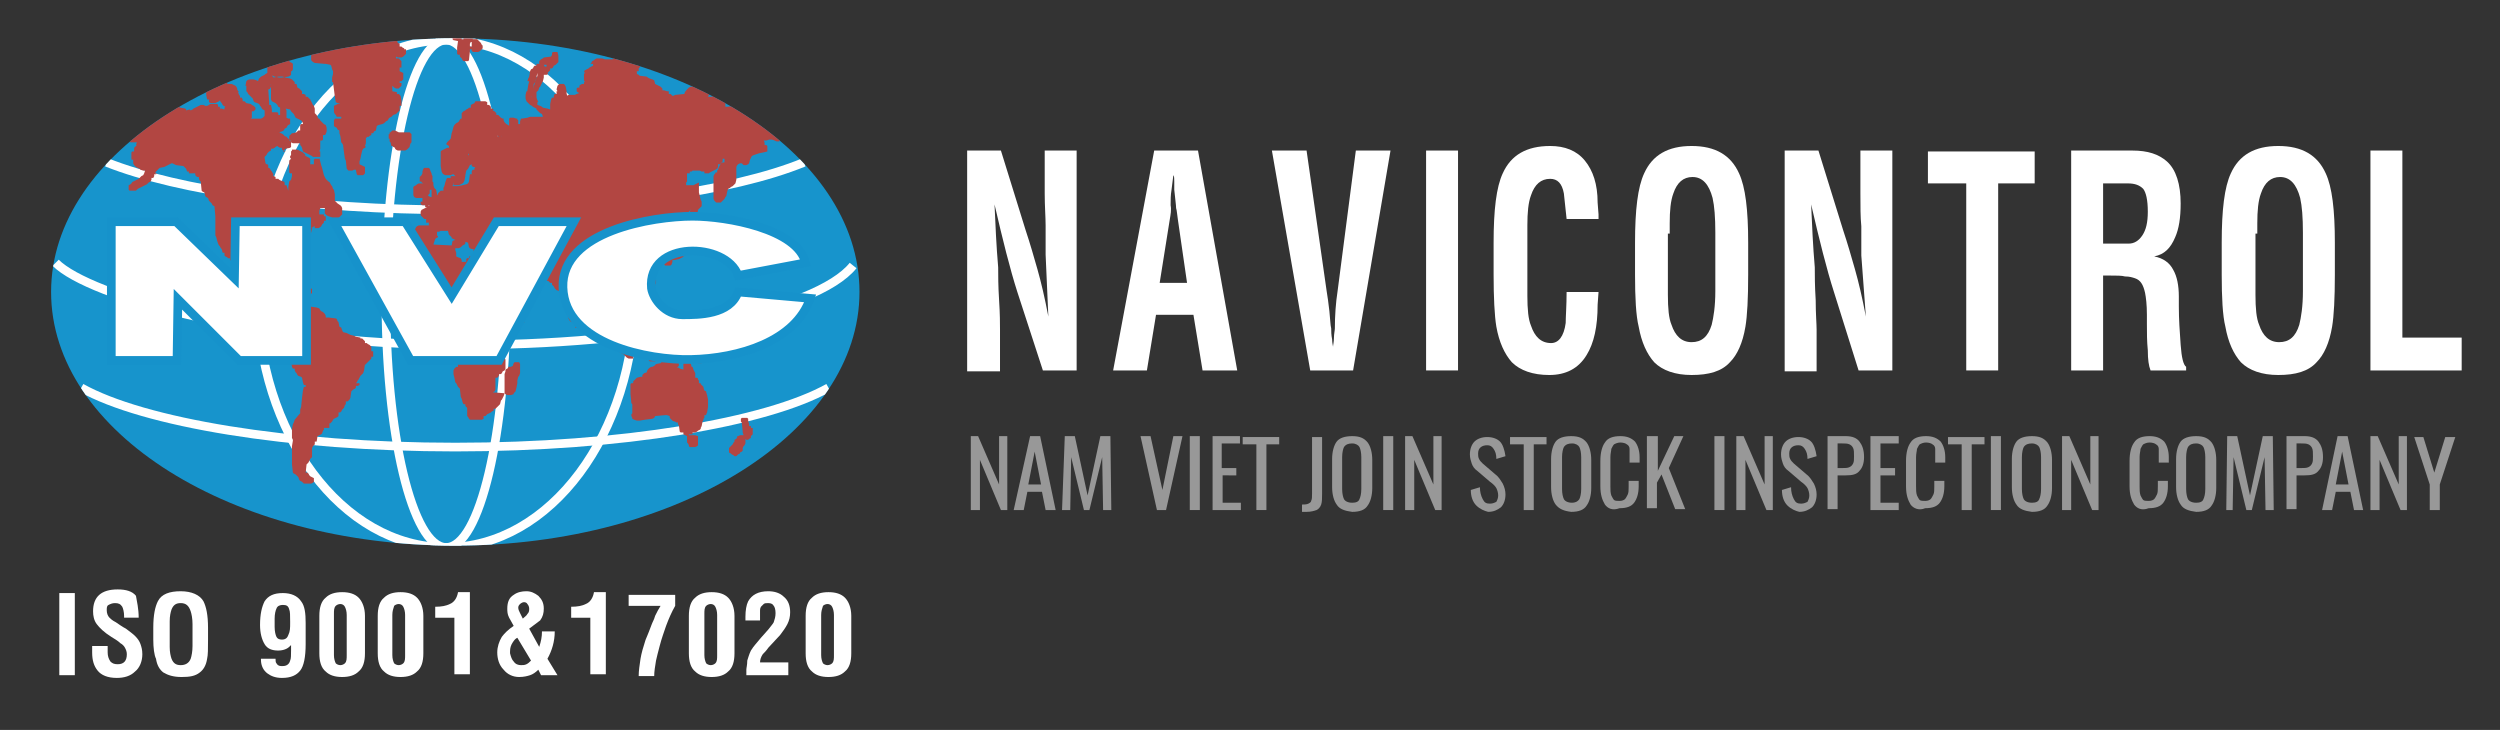 <?xml version="1.0" encoding="utf-8"?>
<!-- Generator: Adobe Illustrator 17.0.0, SVG Export Plug-In . SVG Version: 6.00 Build 0)  -->
<!DOCTYPE svg PUBLIC "-//W3C//DTD SVG 1.1//EN" "http://www.w3.org/Graphics/SVG/1.1/DTD/svg11.dtd">
<svg version="1.1" id="Layer_1" xmlns:x="http://ns.adobe.com/Extensibility/1.0/" xmlns:i="http://ns.adobe.com/AdobeIllustrator/10.0/" xmlns:graph="http://ns.adobe.com/Graphs/1.0/"
	 xmlns="http://www.w3.org/2000/svg" xmlns:xlink="http://www.w3.org/1999/xlink" xmlns:a="http://ns.adobe.com/AdobeSVGViewerExtensions/3.0/"
	 x="0px" y="0px" width="274px" height="80px" viewBox="0 0 274 80" enable-background="new 0 0 274 80" xml:space="preserve">
<rect x="0" y="0" width="274" height="80" fill="#333333" stroke="none"/>
<g>
	<path fill="#989898" d="M106.4,47.8h0.8l2.3,5.3v-5.3h0.9v8.1h-0.7l-2.3-5.5v5.5h-1V47.8z"/>
	<path fill="#989898" d="M112.9,47.8h1.1l1.7,8.1h-1.1l-0.4-2h-1.6l-0.4,2h-1.1L112.9,47.8z M114.1,53.1l-0.7-3.6l-0.7,3.6H114.1z"
		/>
	<path fill="#989898" d="M116.7,47.8h1.1l1.4,6.5l1.4-6.5h1.1l0.1,8.1h-0.9l-0.1-5.8l-1.4,5.8h-0.6l-1.4-5.8l-0.1,5.8h-0.9
		L116.7,47.8z"/>
	<path fill="#989898" d="M125,47.8h1.1l1.3,5.9l1.2-5.9h1l-1.8,8.1h-1L125,47.8z"/>
	<path fill="#989898" d="M130.4,47.8h1.1v8.1h-1.1V47.8z"/>
	<path fill="#989898" d="M132.8,47.8h3.1v0.8h-2v2.7h1.6v0.8H134v3h2v0.8h-3.1V47.8z"/>
	<path fill="#989898" d="M137.7,48.7h-1.5v-0.8h4v0.8h-1.4v7.2h-1.1V48.7z"/>
	<path fill="#989898" d="M142.6,55.3c0.3,0,0.6,0,0.8-0.1c0.2-0.1,0.3-0.2,0.3-0.3c0.1-0.2,0.1-0.4,0.1-0.8v-6.2h1.1v6.2
		c0,0.5,0,0.9-0.1,1.2c-0.1,0.3-0.3,0.5-0.5,0.6c-0.3,0.1-0.6,0.2-1.1,0.2h-0.5V55.3z"/>
	<path fill="#989898" d="M146.5,55.3c-0.3-0.4-0.5-1.1-0.5-1.9v-3.1c0-0.8,0.2-1.5,0.5-1.9c0.3-0.4,0.9-0.6,1.7-0.6
		c0.8,0,1.3,0.2,1.7,0.7c0.3,0.4,0.5,1.1,0.5,1.9v3.1c0,0.8-0.2,1.5-0.5,1.9c-0.3,0.5-0.9,0.7-1.7,0.7
		C147.4,56,146.8,55.8,146.5,55.3z M149,54.7c0.1-0.2,0.2-0.6,0.2-1.1v-3.5c0-0.5-0.1-0.9-0.2-1.1c-0.1-0.2-0.4-0.4-0.8-0.4
		c-0.4,0-0.7,0.1-0.9,0.4c-0.1,0.2-0.2,0.6-0.2,1.1v3.5c0,0.5,0.1,0.9,0.2,1.1c0.1,0.2,0.4,0.4,0.9,0.4
		C148.6,55.1,148.9,55,149,54.7z"/>
	<path fill="#989898" d="M151.6,47.8h1.1v8.1h-1.1V47.8z"/>
	<path fill="#989898" d="M154,47.8h0.8l2.3,5.3v-5.3h0.9v8.1h-0.7l-2.3-5.5v5.5h-1V47.8z"/>
	<path fill="#989898" d="M161.8,55.4c-0.4-0.4-0.6-1-0.6-1.7l1-0.3c0,0.5,0.1,0.9,0.3,1.3s0.4,0.5,0.8,0.5c0.3,0,0.5-0.1,0.7-0.2
		c0.1-0.2,0.2-0.4,0.2-0.7c0-0.3-0.1-0.6-0.2-0.8c-0.1-0.2-0.4-0.5-0.7-0.7l-1.4-1.2c-0.3-0.2-0.5-0.5-0.6-0.8
		c-0.1-0.3-0.2-0.6-0.2-1c0-0.6,0.2-1.1,0.5-1.4c0.3-0.3,0.8-0.5,1.4-0.5c0.6,0,1.1,0.2,1.4,0.5s0.5,0.9,0.6,1.6l-1,0.3
		c0-0.5-0.1-0.8-0.3-1.1s-0.4-0.4-0.7-0.4c-0.6,0-1,0.3-1,0.9c0,0.2,0,0.4,0.1,0.6c0.1,0.2,0.2,0.3,0.4,0.5l1.4,1.2
		c0.4,0.3,0.6,0.7,0.8,1c0.2,0.4,0.3,0.8,0.3,1.2c0,0.6-0.2,1.1-0.5,1.4c-0.4,0.3-0.8,0.5-1.4,0.5C162.7,56,162.2,55.8,161.8,55.4z"
		/>
	<path fill="#989898" d="M167,48.7h-1.5v-0.8h4v0.8h-1.4v7.2H167V48.7z"/>
	<path fill="#989898" d="M170.5,55.3c-0.3-0.4-0.5-1.1-0.5-1.9v-3.1c0-0.8,0.2-1.5,0.5-1.9c0.3-0.4,0.9-0.6,1.7-0.6
		c0.8,0,1.3,0.2,1.7,0.7c0.3,0.4,0.5,1.1,0.5,1.9v3.1c0,0.8-0.2,1.5-0.5,1.9c-0.3,0.5-0.9,0.7-1.7,0.7
		C171.4,56,170.9,55.8,170.5,55.3z M173.1,54.7c0.1-0.2,0.2-0.6,0.2-1.1v-3.5c0-0.5-0.1-0.9-0.2-1.1c-0.1-0.2-0.4-0.4-0.8-0.4
		c-0.4,0-0.7,0.1-0.9,0.4c-0.1,0.2-0.2,0.6-0.2,1.1v3.5c0,0.5,0.1,0.9,0.2,1.1c0.1,0.2,0.4,0.4,0.9,0.4
		C172.6,55.1,172.9,55,173.1,54.7z"/>
	<path fill="#989898" d="M175.9,55.3c-0.3-0.5-0.5-1.1-0.5-2v-2.8c0-0.9,0.2-1.6,0.5-2c0.3-0.5,0.9-0.7,1.7-0.7
		c0.7,0,1.2,0.2,1.6,0.6c0.3,0.4,0.5,1,0.5,1.7v0.6h-1.1v-0.6c0-0.4,0-0.7,0-0.9c0-0.2-0.1-0.4-0.3-0.5c-0.1-0.1-0.4-0.2-0.7-0.2
		c-0.3,0-0.5,0.1-0.7,0.2c-0.1,0.1-0.2,0.3-0.3,0.5c0,0.2-0.1,0.5-0.1,0.9v3.2c0,0.4,0,0.7,0.1,1c0.1,0.2,0.2,0.4,0.3,0.5
		c0.1,0.1,0.4,0.1,0.6,0.1c0.3,0,0.5-0.1,0.6-0.2s0.2-0.3,0.3-0.5s0.1-0.5,0.1-0.9v-0.6h1.1v0.6c0,0.8-0.2,1.4-0.5,1.8
		s-0.8,0.6-1.6,0.6C176.7,56,176.2,55.7,175.9,55.3z"/>
	<path fill="#989898" d="M180.6,47.8h1.1v3.8l1.8-3.8h1l-1.6,3.5l1.8,4.5h-1.1l-1.5-3.8l-0.5,0.9v2.8h-1.1V47.8z"/>
	<path fill="#989898" d="M187.9,47.8h1.1v8.1h-1.1V47.8z"/>
	<path fill="#989898" d="M190.3,47.8h0.8l2.3,5.3v-5.3h0.9v8.1h-0.7l-2.3-5.5v5.5h-1V47.8z"/>
	<path fill="#989898" d="M195.9,55.4c-0.4-0.4-0.6-1-0.6-1.7l1-0.3c0,0.5,0.1,0.9,0.3,1.3s0.4,0.5,0.8,0.5c0.3,0,0.5-0.1,0.7-0.2
		c0.1-0.2,0.2-0.4,0.2-0.7c0-0.3-0.1-0.6-0.2-0.8c-0.1-0.2-0.4-0.5-0.7-0.7l-1.4-1.2c-0.3-0.2-0.5-0.5-0.6-0.8
		c-0.1-0.3-0.2-0.6-0.2-1c0-0.6,0.2-1.1,0.5-1.4c0.3-0.3,0.8-0.5,1.4-0.5c0.6,0,1.1,0.2,1.4,0.5s0.5,0.9,0.6,1.6l-1,0.3
		c0-0.5-0.1-0.8-0.3-1.1s-0.4-0.4-0.7-0.4c-0.6,0-1,0.3-1,0.9c0,0.2,0,0.4,0.1,0.6c0.1,0.2,0.2,0.3,0.4,0.5l1.4,1.2
		c0.4,0.3,0.6,0.7,0.8,1c0.2,0.4,0.3,0.8,0.3,1.2c0,0.6-0.2,1.1-0.5,1.4c-0.4,0.3-0.8,0.5-1.4,0.5C196.8,56,196.3,55.8,195.9,55.4z"
		/>
	<path fill="#989898" d="M200.3,47.8h2c0.7,0,1.2,0.2,1.5,0.6s0.5,0.9,0.5,1.7c0,0.7-0.2,1.2-0.5,1.5c-0.3,0.4-0.8,0.5-1.5,0.5h-0.9
		v3.7h-1.1V47.8z M201.9,51.3c0.3,0,0.6,0,0.8-0.1c0.2-0.1,0.3-0.2,0.4-0.4s0.1-0.4,0.1-0.8c0-0.4,0-0.7-0.1-0.9s-0.2-0.3-0.4-0.4
		c-0.2-0.1-0.5-0.1-0.8-0.1h-0.5v2.7H201.9z"/>
	<path fill="#989898" d="M205,47.8h3.1v0.8h-2v2.7h1.6v0.8h-1.6v3h2v0.8H205V47.8z"/>
	<path fill="#989898" d="M209.4,55.3c-0.3-0.5-0.5-1.1-0.5-2v-2.8c0-0.9,0.2-1.6,0.5-2c0.3-0.5,0.9-0.7,1.7-0.7
		c0.7,0,1.2,0.2,1.6,0.6c0.3,0.4,0.5,1,0.5,1.7v0.6h-1.1v-0.6c0-0.4,0-0.7,0-0.9c0-0.2-0.1-0.4-0.3-0.5c-0.1-0.1-0.4-0.2-0.7-0.2
		c-0.3,0-0.5,0.1-0.7,0.2c-0.1,0.1-0.2,0.3-0.3,0.5c0,0.2-0.1,0.5-0.1,0.9v3.2c0,0.4,0,0.7,0.1,1c0.1,0.2,0.2,0.4,0.3,0.5
		c0.1,0.1,0.4,0.1,0.6,0.1c0.3,0,0.5-0.1,0.6-0.2s0.2-0.3,0.3-0.5s0.1-0.5,0.1-0.9v-0.6h1.1v0.6c0,0.8-0.2,1.4-0.5,1.8
		s-0.8,0.6-1.6,0.6C210.3,56,209.7,55.7,209.4,55.3z"/>
	<path fill="#989898" d="M215,48.7h-1.5v-0.8h4v0.8h-1.4v7.2H215V48.7z"/>
	<path fill="#989898" d="M218.2,47.8h1.1v8.1h-1.1V47.8z"/>
	<path fill="#989898" d="M221,55.3c-0.3-0.4-0.5-1.1-0.5-1.9v-3.1c0-0.8,0.2-1.5,0.5-1.9c0.3-0.4,0.9-0.6,1.7-0.6
		c0.8,0,1.3,0.2,1.7,0.7c0.3,0.4,0.5,1.1,0.5,1.9v3.1c0,0.8-0.2,1.5-0.5,1.9c-0.3,0.5-0.9,0.7-1.7,0.7C221.9,56,221.3,55.8,221,55.3
		z M223.5,54.7c0.1-0.2,0.2-0.6,0.2-1.1v-3.5c0-0.5-0.1-0.9-0.2-1.1c-0.1-0.2-0.4-0.4-0.8-0.4c-0.4,0-0.7,0.1-0.9,0.4
		c-0.1,0.2-0.2,0.6-0.2,1.1v3.5c0,0.5,0.1,0.9,0.2,1.1c0.1,0.2,0.4,0.4,0.9,0.4C223.1,55.1,223.4,55,223.5,54.7z"/>
	<path fill="#989898" d="M226,47.8h0.8l2.3,5.3v-5.3h0.9v8.1h-0.7l-2.3-5.5v5.5h-1V47.8z"/>
	<path fill="#989898" d="M233.9,55.3c-0.3-0.5-0.5-1.1-0.5-2v-2.8c0-0.9,0.2-1.6,0.5-2c0.3-0.5,0.9-0.7,1.7-0.7
		c0.7,0,1.2,0.2,1.6,0.6c0.3,0.4,0.5,1,0.5,1.7v0.6h-1.1v-0.6c0-0.4,0-0.7,0-0.9c0-0.2-0.1-0.4-0.3-0.5c-0.1-0.1-0.4-0.2-0.7-0.2
		c-0.3,0-0.5,0.1-0.7,0.2c-0.1,0.1-0.2,0.3-0.3,0.5c0,0.2-0.1,0.5-0.1,0.9v3.2c0,0.4,0,0.7,0.1,1c0.1,0.2,0.2,0.4,0.3,0.5
		c0.1,0.1,0.4,0.1,0.6,0.1c0.3,0,0.5-0.1,0.6-0.2s0.2-0.3,0.3-0.5s0.1-0.5,0.1-0.9v-0.6h1.1v0.6c0,0.8-0.2,1.4-0.5,1.8
		s-0.8,0.6-1.6,0.6C234.7,56,234.2,55.7,233.9,55.3z"/>
	<path fill="#989898" d="M239,55.3c-0.3-0.4-0.5-1.1-0.5-1.9v-3.1c0-0.8,0.2-1.5,0.5-1.9c0.3-0.4,0.9-0.6,1.7-0.6
		c0.8,0,1.3,0.2,1.7,0.7c0.3,0.4,0.5,1.1,0.5,1.9v3.1c0,0.8-0.2,1.5-0.5,1.9c-0.3,0.5-0.9,0.7-1.7,0.7C239.9,56,239.3,55.8,239,55.3
		z M241.5,54.7c0.1-0.2,0.2-0.6,0.2-1.1v-3.5c0-0.5-0.1-0.9-0.2-1.1c-0.1-0.2-0.4-0.4-0.8-0.4c-0.4,0-0.7,0.1-0.9,0.4
		c-0.1,0.2-0.2,0.6-0.2,1.1v3.5c0,0.5,0.1,0.9,0.2,1.1c0.1,0.2,0.4,0.4,0.9,0.4C241.1,55.1,241.4,55,241.5,54.7z"/>
	<path fill="#989898" d="M244.1,47.8h1.1l1.4,6.5l1.4-6.5h1.1l0.1,8.1h-0.9l-0.1-5.8l-1.4,5.8h-0.6l-1.4-5.8l-0.1,5.8H244
		L244.1,47.8z"/>
	<path fill="#989898" d="M250.6,47.8h2c0.7,0,1.2,0.2,1.5,0.6s0.5,0.9,0.5,1.7c0,0.7-0.2,1.2-0.5,1.5c-0.3,0.4-0.8,0.5-1.5,0.5h-0.9
		v3.7h-1.1V47.8z M252.2,51.3c0.3,0,0.6,0,0.8-0.1c0.2-0.1,0.3-0.2,0.4-0.4s0.1-0.4,0.1-0.8c0-0.4,0-0.7-0.1-0.9s-0.2-0.3-0.4-0.4
		c-0.2-0.1-0.5-0.1-0.8-0.1h-0.5v2.7H252.2z"/>
	<path fill="#989898" d="M256.2,47.8h1.1l1.7,8.1H258l-0.4-2H256l-0.4,2h-1.1L256.2,47.8z M257.4,53.1l-0.7-3.6l-0.7,3.6H257.4z"/>
	<path fill="#989898" d="M259.8,47.8h0.8l2.3,5.3v-5.3h0.9v8.1h-0.7l-2.3-5.5v5.5h-1V47.8z"/>
	<path fill="#989898" d="M266.3,53.1l-1.7-5.2h1l1.2,3.9l1.2-3.9h1.1l-1.7,5.2v2.8h-1.1V53.1z"/>
</g>
<g>
	<path fill-rule="evenodd" clip-rule="evenodd" fill="#1794CC" d="M49.9,4.2c24.4,0,44.3,12.4,44.3,27.8c0,15.3-19.8,27.8-44.3,27.8
		S5.6,47.4,5.6,32C5.6,16.7,25.4,4.2,49.9,4.2z"/>
	<g>
		<defs>
			<path id="SVGID_1_" d="M49.9,4.2c24.4,0,44.3,12.4,44.3,27.8c0,15.3-19.8,27.8-44.3,27.8S5.6,47.4,5.6,32
				C5.6,16.7,25.4,4.2,49.9,4.2z"/>
		</defs>
		<clipPath id="SVGID_2_">
			<use xlink:href="#SVGID_1_"  overflow="visible"/>
		</clipPath>
		<g clip-path="url(#SVGID_2_)">
			
				<path fill-rule="evenodd" clip-rule="evenodd" fill="none" stroke="#FFFFFF" stroke-width="0.951" stroke-miterlimit="22.926" d="
				M88.1,17.8C80.3,21,66,23,49.9,23c-16.1,0-30.4-2.1-38.2-5.2"/>
			
				<path fill-rule="evenodd" clip-rule="evenodd" fill="none" stroke="#FFFFFF" stroke-width="0.951" stroke-miterlimit="22.926" d="
				M90.8,42.5C84,46.3,68.1,49,49.9,49c-18.3,0-34.2-2.7-41-6.5"/>
			
				<path fill-rule="evenodd" clip-rule="evenodd" fill="none" stroke="#FFFFFF" stroke-width="0.951" stroke-miterlimit="22.926" d="
				M93.5,29.1c-4,5-22.2,8.8-43.7,8.7c-21.5-0.1-40-5.3-43.7-9"/>
			<g>
				
					<path fill-rule="evenodd" clip-rule="evenodd" fill="none" stroke="#FFFFFF" stroke-width="0.951" stroke-miterlimit="22.926" d="
					M48.9,60c11.4,0,20.7-12.5,20.7-27.8c0-15.3-9.3-27.8-20.7-27.8c-11.4,0-20.7,12.5-20.7,27.8C28.2,47.5,37.5,60,48.9,60z"/>
				
					<path fill-rule="evenodd" clip-rule="evenodd" fill="none" stroke="#FFFFFF" stroke-width="0.951" stroke-miterlimit="22.926" d="
					M48.9,60c3.7,0,6.6-12.5,6.6-27.8c0-15.3-3-27.8-6.6-27.8c-3.7,0-6.6,12.5-6.6,27.8C42.2,47.5,45.2,60,48.9,60z"/>
			</g>
		</g>
		<g clip-path="url(#SVGID_2_)">
			<path fill-rule="evenodd" clip-rule="evenodd" fill="#B24642" d="M67.4,4.1l0-0.1L67.4,4.1L67.4,4.1L67.4,4.1z M66.2,1.6v0.2
				h-0.2l-0.1,0.1L65.9,2v0.5h-0.2l-0.1,0.1l-0.1,0.2v0.4l0.1,0.2l0.1,0.1l0.2,0.1l0.1,0.1L66,3.7l0.1,0.1l0.1,0.1l0.1,0.1L66.3,4
				h0.2v0.2l0.1,0.1h0.5l0.1-0.1l0.2-0.1l-0.1,0.1l-0.1,0.1v0.3l0.1,0.1l0.2,0.1h0.4l0.6-0.1l0.2-0.1l0.1-0.1l0.2-0.1L69,4.3V3.9
				h-0.2V3.7l-0.1-0.1l-0.1-0.1l-0.1-0.1l-0.1-0.1l-0.2-0.1h-0.2h-0.2l-0.1-0.7l-0.1-0.1L67,2.4V2.3l0.2-0.1V1.7l-0.1-0.1l-0.1-0.1
				h-0.6L66.2,1.6z"/>
			<path fill-rule="evenodd" clip-rule="evenodd" fill="#B24642" d="M51.5,4.8L51.5,4.8l0.1-0.2h0.1v0.5h-0.2V4.8L51.5,4.8z
				 M50.6,4.1h0.2v0.2h-0.2V4.1L50.6,4.1z M52.1,1.1L52,1.2h-0.2h-0.2l-0.2,0.1l-0.1,0.1v0.5L51.3,2l-0.4,0.1l-0.2,0.1h-0.1
				l-0.2-0.1h-0.4l-0.2,0.1l-0.1,0.3l-0.1,1v0.8l0.1,0.1l0.5,0.1l-0.1,0.7v0.7l0.1,0.1h0.2v0.2l0.1,0.1l0.1,0.1l0.1,0.2l0.1,0.1
				L51,6.7h0.3l0.1-0.1l0.1-1V5.4h0.2v0.2l0.2,0.1h0.5l0.2-0.1l0.1-0.1l0.1-0.1l0.1-0.1V5l-0.1-0.1l-0.1-0.2l-0.1-0.1l-0.1-0.1
				l-0.1-0.1l-0.1-0.1h-0.4h-0.1l0.1-0.2V3.9l-0.1-0.1l-0.1-0.6h-0.2V2.9h0.2v0.2l0.1,0.1L52,3.3H53l0.1-0.1l0.1-0.1l0.1-0.4
				l0.1-0.2l0.1-0.2l0.1-0.1V1.8l-0.1-0.2l-0.1-0.2l-0.1-0.1l-0.2-0.1l-0.2-0.1L52.6,1l-0.1-0.1h-0.2v0.2H52.1z"/>
			<polygon fill-rule="evenodd" clip-rule="evenodd" fill="#B24642" points="24.2,4.7 23.9,4.8 23.9,4.9 23.7,5 23.5,5.1 23.5,5.2 
				23.4,5.3 23.3,5.4 23.2,5.5 23.2,5.8 23.1,6 23.1,6.6 23.2,6.7 23.2,6.8 23.9,6.8 23.9,6.6 24.2,6.6 24.2,6.4 24.3,6.4 24.3,6.9 
				24.2,6.9 24.2,7.3 24.2,7.7 24.2,7.8 24.8,7.9 24.8,8.2 24.9,8.3 25.1,8.4 25.7,8.4 25.7,8.3 25.9,8.2 26,8.1 26.3,8 26.3,7.8 
				26.6,7.8 26.6,7.7 26.7,7.6 26.8,7.5 26.9,7.4 27,7.2 27,6.9 26.9,6.8 26.8,6.7 26.7,6.6 26.6,6.5 26.6,6.4 26.5,6.2 26.3,6.2 
				26.3,6 26.2,5.9 26.1,5.8 25.7,5.8 25.7,5.9 25.7,6.5 25.5,6.4 25.4,6.2 25.3,6.1 25.2,6 24.6,6 24.7,5.8 24.8,5.4 24.8,5.2 
				24.8,4.8 24.8,4.7 24.7,4.6 24.2,4.6 			"/>
			<polygon fill-rule="evenodd" clip-rule="evenodd" fill="#B24642" points="74.9,7.2 74.8,7.3 74.7,7.5 74.6,7.6 74.6,8.3 
				74.7,8.5 74.8,8.6 74.9,8.7 75.3,8.7 75.5,8.6 75.6,8.5 75.7,8.5 75.8,8.4 75.9,8.2 75.9,7.7 75.8,7.6 75.7,7.6 75.7,7.4 
				75.6,7.1 75.5,7 75.1,7 75.1,7.2 			"/>
			<polygon fill-rule="evenodd" clip-rule="evenodd" fill="#B24642" points="42.9,14.4 42.8,14.5 42.7,14.5 42.7,14.7 42.6,14.7 
				42.6,15.2 42.7,15.2 42.7,15.5 42.8,15.6 42.9,16 43,16 43.1,16.1 43.3,16.2 43.3,16.3 43.4,16.4 43.6,16.5 44.4,16.5 44.6,16.4 
				44.7,16.3 44.8,16.2 44.9,16.1 44.9,16 45,15.7 45.1,15.6 45.1,14.7 45,14.6 44.9,14.5 44.9,14.5 43.9,14.5 43.7,14.5 43.5,14.4 
				43.3,14.3 43,14.3 			"/>
			<path fill-rule="evenodd" clip-rule="evenodd" fill="#B24642" d="M41.8-1.7h-0.2H41.8L41.8-1.7z M37.3-1.8L37.3-1.8L37.3-1.8
				L37.3-1.8z M37.3-1.8L37.3-1.8L37.3-1.8L37.3-1.8L37.3-1.8z M39.2-4.8L39-4.7l-0.2,0.1l-0.1,0.1l-0.1,0.1l-0.1,0.3L38.5-4v0.6
				l0.1,0.4l0.1,0.2l0.1,0.1l0.1,0.3h-0.2l-0.2,0.1l-0.1,0.1h-0.2l-0.2-0.1l-0.1-0.1l-0.1-0.2h-0.4v0.2h-0.2l-0.1,0.1V-2h-0.8
				L36-1.9l-0.1,0.1l-0.1,0.1v0.6l0.1,0.2h-0.5l-0.1,0.1l-0.1,0.3l-0.1,0.1v0.4l0.1,0.2l0.1,0.5h-0.8l-0.1,0.1l-0.1,0.1l-0.1,0.2
				L34.3,1l-0.1,0.2l-0.1,0.2v0.5L34.2,2l0.1,0.1l0.2,0.1h0.2v0.2v0.4l-0.1,0.1l-0.1,0.1L34.2,3l-0.1,0.1L34,3.2l-0.1,0.1l-0.4,0.1
				l-0.1,0.1l-0.1,0.1l-0.1,0.1v0.6l0.1,0.1l0.1,0.1l0.1,0.5l0.1,0.2l0.2,0.1v0.6l0.1,0.1L34,5.9l0.2,0l-0.1,0.2v0.5l0.1,0.1
				l0.1,0.1l0.2,0.1l1.1,0.1L35.7,7l0.5,0.1l0.1,0.1l0.1,0.4l0.1,0.2v0.3l-0.1,0.4v0.5L36.5,9l0.1,0.8l0.1,0.8l0.1,0.6l0.2,0.1
				l0.3,0L37,11.4l-0.2,0.1l-0.2,0.1v0.7l0.1,0.2l0.1,0.1l0.1,0.2h0.5v0.2h-0.5L36.7,13l-0.1,0.2v0.6l0.1,0.1l0.2,0.1l0.1,0.2
				l0.2,0.1v0.1v0.2l0.1,0.3l0.1,0.7l0.1,0.1l0.1,0.2l0.1,0.8l0.1,0.7l0.1,0.2l0.1,0.9l0.1,0.1l0.1,0.1h0.4l0.2-0.1h0.2l0.1,0.5
				l0.1,0.1h0.6l0.1-0.1l0.1-0.1v-0.7L39.4,18v-0.3l0.1-0.3l0.1-0.5l0.1-0.4l0.1-0.2l0.2-0.1l0.1-0.1L40,16l0.1-0.3v-0.2v-0.2v-0.2
				h0.1V15h0.2l0.1-0.1l0.2-0.1v-0.2h0.2l0.1-0.2l0.2-0.1l0.1-0.5l0.2-0.1l0.4-0.1l0.2-0.1l0.1-0.1l0.1-0.1l0.2-0.1l0.1-0.2l0.1-0.1
				l0.2-0.1l0.1-0.1l0.1-0.1l0.3-0.1l0.1-0.1l0.1-0.1l0.1-0.1l0.1-0.1v-0.5h0.2V11l-0.1-0.5l-0.1-0.1l-0.1-0.1h-0.2v-0.2L43,10
				L43,9.9V9.6l0-0.2l0.1,0.1l0.1,0.1l0.2,0.1h0.3l0.1-0.1l0.1-0.1l0.1-0.1V9.1h-0.2V8.9H44l0.1-0.1l0.1-0.1V8L44,7.9l-0.2-0.1V7.7
				V7.4H44V6.9L44,6.7l-0.1-0.1l-0.1-0.1l-0.1-0.1h-0.3l0-0.2l0.2,0.1H44l0.2-0.1l0.1-0.1L44.4,6l0.1-0.1V5.4h-0.2V5.3l-0.2-0.1
				l-0.1-0.1h-0.2V4.8l-0.2-0.1l-0.1-0.3V4.3V3.8l-0.1-0.5V3.2V2.6l0.3,0.1h0.6l0.2-0.1l0.1-0.1V2l-0.1-0.1l-0.2-0.1l-0.1-0.1
				l-0.2-0.1h0.3l0.1-0.1l0.2-0.1l0.1-0.1V1H45l0.1-0.2V0.4h0.2l0.1-0.2v-0.5l-0.1-0.1l-0.1-0.1l-0.1-0.1l-0.5-0.1l-0.1-0.3L44.6-1
				H44l-0.5,0.1l-0.1,0.1l-0.1,0.2l-0.2,0.1l-0.1,0.3l-0.1,0.1L43,0l-0.2,0.1l-0.2,0.1h-0.1l0.1-0.1L42.8,0l0.1-0.1L43-0.2v-0.3h0.2
				l0.1-0.3v-0.4l-0.1-0.2L43-1.4h-0.3h-0.2l-0.1-0.3h-0.6l0.6-0.1V-2h0.5L43-2.1V-3l-0.1-0.1l-0.2-0.1l-0.1-0.1l-0.1-0.1v-0.1
				l0.1-0.1l0.1-0.3l0.1-0.1V-4l-0.1-0.1l-0.1-0.1l-0.1-0.1l-0.1-0.2l-0.1-0.1l-0.8-0.1l-0.2-0.1l-0.1-0.1L41.2-5h-1.9L39.2-4.8z"/>
			<polygon fill-rule="evenodd" clip-rule="evenodd" fill="#B24642" points="32.3,31.4 32.2,31.5 32.2,31.6 32.1,31.8 32.1,32.1 
				32.2,32.4 32.5,32.5 33.7,32.5 33.9,32.4 34,32.3 34.1,32.2 34.2,32.1 34.2,31.7 34.1,31.6 33.9,31.5 33.8,31.4 33.1,31.3 
				32.5,31.3 			"/>
			<polygon fill-rule="evenodd" clip-rule="evenodd" fill="#B24642" points="70.7,32 70.6,32.3 70.6,32.7 70.6,33 70.6,33.1 
				70.7,33.2 70.8,33.3 70.9,33.4 71,33.4 70.9,33.6 70.8,33.7 70.6,33.8 70.4,33.9 70.4,34.1 70.2,34.1 70.1,34.2 70,34.2 
				69.9,34.3 69.9,34.8 69.7,34.9 69.6,35 69.5,35.3 69.4,35.4 69.3,35.5 69.2,35.6 69,35.7 69,35.7 68.9,35.8 68.9,36 68.4,36 
				68.4,36.1 68.3,36.2 68.3,36.7 68.4,36.8 68.4,37.2 68.5,37.5 68.6,37.6 68.7,37.7 68.8,37.8 69,37.9 69.3,38 69.6,38 69.9,37.9 
				70.1,37.8 70.2,37.6 70.3,37.5 70.4,37.4 70.4,38.2 70.5,38.3 70.9,38.3 71.2,38.2 71.2,38.1 71.4,38 71.5,37.9 71.5,37.8 
				71.5,37.2 71.4,37.2 71.4,36.9 71.9,36.9 72,36.8 72,36.2 71.8,36.1 71,36.1 70.8,36.2 70.6,36.3 70.6,35.8 70.7,35.7 70.7,35.5 
				70.6,35.3 70.6,35.1 70.5,35 70.5,34.9 70.6,34.8 70.7,34.7 70.8,34.6 70.8,34.4 70.9,34.4 71.2,34.4 71,34.4 71,35.1 71.2,35.2 
				71.3,35.3 71.4,35.4 71.6,35.5 72,35.5 72.1,35.4 72.1,35.3 72.2,35.2 72.3,35.1 72.4,35 72.4,34.5 72.3,34.4 72.2,34.3 
				72.1,34.2 71.7,34.2 71.7,33.8 72,33.8 72,33.1 71.9,33 71.7,33 71.7,32.8 71.7,32.6 71.7,32.3 71.6,32 71.3,31.9 70.9,31.9 			
				"/>
			<path fill-rule="evenodd" clip-rule="evenodd" fill="#B24642" d="M29.7,10.9l0.1,0.2l0.2,0.1l0.2,0.1l0.1,0.1l0.1,0.1l0.1,0.2
				l0.2,0.1v0.1v0.7h-0.2v-0.2l-0.1-0.1h-0.6V12l-0.1-0.5h-0.2v-0.3l-0.1-1.4h0.1l0.1-0.1l0.1-0.2V10v0.3V10.9L29.7,10.9z M29.7,9.3
				C29.8,9.1,29.5,9.5,29.7,9.3L29.7,9.3z M28.4,5.4L28.4,5.4l-0.1,0.3l-0.1-0.1H28l-0.2,0.1l-0.2,0.1L27.6,6l-0.7,0.1l-0.2,0.1v0.3
				l0.1,0.2l0.1,0.1L27,6.9L27,6.9L27.1,7l0.1,0.3l0.1,0.1l0.3,0.1l0.1,0.1l0.2,0.1h0.5l0.1-0.1l0.1-0.2V7.2V6.6l0-0.4l0.1,0.1
				L29,6.4l0.1,0.1h0.2v1.3L29.3,8l-0.2,0.1L29,8.2l-0.2,0.1l-0.2,0.1l-0.1,0.1l-0.1,0.1l-0.1,0.2l0,0.3l0-0.2l-0.2-0.1l-0.3-0.1
				h-0.5l-0.2,0.1l-0.1,0.1l-0.1,0.5L27,9.4V10l0.1,0.1l0.1,0.2l0.1,0.1l0.1,0.1l0.1,0.1l0.1,0.1l0.1,0.1l0.1,0.3l0.1,0.1l0.3,0.1
				l0.2,0.1l0.1,0.2l0.1,0.1l0.1,0.2l0.1,0.1l0.2,0.1v0.6l-0.1,0.1l-0.1,0.1l-0.2,0.1h-1.1l0.1-0.1v-0.7h0.2l0.1-0.1l0.1-0.1v-0.2
				l-0.1-0.1l-0.1-0.1l-0.2-0.1l-0.1-0.1L27,11.3l-0.1-0.1l-0.1-0.1h-0.2v-0.2l-0.1-0.2h-0.2v-0.2l-0.1-0.1l-0.1-0.3L26.2,10
				L26.1,10L26,9.8L26,9.7l-0.1-0.2l-0.1-0.1l-0.2-0.1l-0.2-0.1h-0.5V8.9h-0.2V8.6l-0.1-0.1l-0.1-0.1l-0.2-0.1l-0.3-0.1l-0.1-0.1
				L24,8.1h-1l-0.1,0.1l-0.1,0.1l-0.1,0.2l-0.1,0.5l-0.1,0.3L22.6,10v0.4l0.1,0.5h0.2v0.3l0.2,0.1h0.5l0.2-0.1l0.2-0.1l0.1-0.1
				l0.1,0.2l0.1,0.1l0.1,0.2l0.1,0.1l0.2,0.1l-0.1,0.1v0.2l-0.3-0.1h-0.2v-0.2h-0.2v-0.2l-0.1-0.1H23l-0.1,0.1l-0.2,0.1h-0.2
				l-0.2-0.1H22l-0.2,0.1l-0.2,0.1l-0.2,0.1l-0.2,0.1l-0.1,0.1l-0.2,0.1L20.8,12l-0.4,0.1L20.4,12l-0.1-0.1l-0.5-0.1l-0.3-0.1
				l-0.1-0.1l-0.1-0.1l-0.1-0.1L19,11.4l-0.6-0.1l-0.2-0.1L18,11.1L17.2,11l-0.1-0.1h-0.2v-0.2h-0.2v0.2H16L15.8,11l-0.2,0.1
				l-0.2,0.1l-0.1,0.1l-0.1,0.1l-0.1,0.2l-0.1,0.1l-0.1,0.1l-0.2,0.1l-0.2,0.1l-0.1,0.3l-0.2,0.1l-0.2,0.1l-0.1,0.1l-0.1,0.1
				l-0.1,0.1V13l0.1,0.1l0.1,0.1l0.1,0.2l0.1,0.2l0.2,0.1l0.2,0.1l0.1,0.2h-0.5l-0.2,0.1v1.1l0.1,0.1l0.1,0.1l0.1,0.1l0.1,0.1l0.7,0
				l-0.1,0.3L15,16L14.9,16l-0.1,0.1l-0.1,0.1v0.4h-0.2l-0.1,0.1v0.8h0.2v0.4l0.1,0.2l0.1,0.1l0.1,0.1l0.2,0.1l0.2,0.1l0.1,0.1
				l0.3,0.1l0.2,0L15.8,19l-0.1,0.2l-0.2,0.1l-0.1,0.1l-0.1,0.1l-0.1,0.1l-0.2,0.1l-0.2,0.1l-0.2,0.1l-0.2,0.1L14.5,20l-0.1,0.1
				l-0.1,0.1l-0.2,0.1v0.5l0.1,0.1h0.7l0.1-0.1l0.1-0.1l0.2-0.1l0.2-0.1l0.2-0.1l0.2-0.1l0.2-0.1l0.1-0.1l0.1-0.1l0.2-0.1l0.1-0.2
				v-0.2h0.2l0.1-0.2v-0.2h0.2l0.1-0.1L17,19l0.1-0.2l0.1-0.1l0.1-0.1l0.1-0.1l0.1-0.1l0.5-0.1l0.2-0.1l0.2-0.1l0.2-0.1l0.2-0.1h0.1
				l0.2,0.1l0.2,0.1l0.8,0.1l0.1,0.1l0.1,0.1l0.1,0.1l0.1,0.3h0.2V19h0.7v0.2l0.1,0.1l0.1,0.1h0.2v0.2l0.1,0.2l0.1,0.1l0.1,1
				l0.1,0.1l0.2,0.1l0.1,0.4l0.1,0.1l0.2,0.1l0.1,0.3l0.1,0.1l0.1,0.1l0.1,0.1l0.1,0.2l0.2,0.1l0.1,1.1v0.8v1.3l0.1,0.2l0.1,0.4
				l0.1,0.3l0.1,0.2l0.1,0.1l0.1,0.2l0.1,0.1l0.1,0.4h0.2v0.3l0.1,0.1l0.2,0.1l0.1,0.1h0.2v0.2l0.2,0.1l0.1,0.5l0.1,0.2l0.1,0.1
				l0.1,0.2l0.1,0.4l0.1,0.1l0.1,0.1l0.1,0.1l0.1,0.1l0.1,0.1l0.1,0.3l0.1,0.1l0.1,0.1l0.1,0.1l0.2,0.1l0.1,0.1h0.5l0.2-0.1l0.1-0.1
				l0.1,0.2l0.1,0.1l0.1,0.1l0.1,0.5l0.1,0.1l0.1,0.3h0.2v0.2l0.2,0.1h0.2v0.2l0.2,0.1l0.1,0.1l0.2,0.1l0.2,0.1l0.2,0.1l0.8,0.1H29
				v0.2l0.2,0.1h0.2v0.2l0.2,0.1l0.2,0.1l0.1,0.1l0.1,0.1l0.1,0.1l0.2,0.1l0.1,0.2l0.1,0.1l0.1,0.2l0.1,0.1l0.2,0.1l0.1,0.1l0.1,0.1
				l0.2,0.1L31,35h0.6v0.2v0.2l-0.1,0.4l-0.2,0.1l-0.1,0.1v0.2h-0.2L31,36.4L31,36.5L30.9,37l-0.1,0.1v1H31v0.2l0.1,0.2l0.1,0.3
				l0.1,0.1l0.1,0.3l0.2,0.1l0.1,0.1l0.1,0.1l0.1,0.1l0.1,0.6l0.1,0.2h0.2v0.2l0.1,0.2l0.1,0.1l0.1,0.2l0.1,0.1l0.3,0.1l0.1,0.1
				l0.1,0.5l0.1,0.3h0.2v0.2h-0.2l-0.1,0.4l-0.1,0.8l-0.1,1l-0.1,0.3V45v0.3l-0.1,0.1L32.3,46l-0.1,0.3l-0.1,0.2l-0.1,0.5v1l0.1,0.2
				v0.1l-0.1,0.6L32,49.2v1.7l0.1,0.9l0.1,0.1l0.2,0.1l0.1,0.1l0.1,0.1l0.1,0.1l0.1,0.3l0.1,0.1l0.2,0.1l0.1,0.1l0.1,0.1h0.8
				l0.2-0.1l0.1-0.1v-0.4L34,52.2l-0.1-0.1l-0.1-0.2l-0.1-0.1h-0.2l0.1-0.9l0.1-0.1l0.1-0.1l0.1-0.2l0.1-0.2l0.1-0.1l0.1-0.1v-0.7
				v-0.3l0.1-0.2l0.1-0.1l0.1-0.1v-0.3h0.2l0.1-0.6l0.2-0.1l0.2-0.1l0.1-0.1l0.1-0.3l0.1-0.1v-0.2h0.6v-0.5h0.1l0.1-0.1l0.1-0.1
				l0.1-0.2l0.1-0.1l0.2-0.1l0.2-0.1l0.1-0.1v-0.4h0.2l0.1-0.1l0.1-0.2l0.1-0.1l0.1-0.1l0.1-0.3l0.1-0.1v-0.3h0.2l0.1-0.1l0.1-0.1
				l0.1-0.2l0.1-0.7l0.1-0.1l0.1-0.1l0.2-0.1l0.1-0.1v-0.2h0.2l0.2-0.1v-0.2H39l0.1-0.1l0.1-0.2l0.1-0.1l0.1-0.2l0.1-0.2l0.1-0.1
				l0.1-0.1l0.1-0.1l0.1-0.3l0.1-0.7v-0.4V40l0.1-0.1l0.1-0.1l0.1-0.1l0.1-0.1l0.1-0.1l0.1-0.1l0.1-0.1v-0.2h0.2v-0.6h-0.2V38
				l-0.1-0.1l-0.1-0.1l-0.2-0.1l-0.1-0.1h-0.2v-0.2l-0.1-0.1l-0.1-0.1l-0.1-0.1h-0.2V37L39,36.9l-0.2-0.1l-0.4-0.1l-0.2-0.1L38,36.5
				l-0.4-0.1l-0.1-0.2l-0.1-0.3l-0.2-0.1l-0.1-0.5l-0.1-0.1l-0.1-0.2L37,35l-0.2-0.1l-0.8-0.1h-0.3v-0.2l-0.1-0.2l-0.1-0.1l-0.1-0.1
				l-0.2-0.1l-0.1-0.1l-0.1-0.2l-0.3-0.1l-0.7-0.1l-0.4-0.1l-0.2-0.1h-0.3v-0.2h-0.5v0.2h-0.3l-0.1,0.1l-0.1,0.1L32,33.8l-0.2,0.1
				L31.8,34h-0.2l-0.1-0.1h-0.4V33L31,32.6h-0.2v-0.2l-0.2-0.1l-0.4-0.1l-0.1-0.2v-0.2v-0.4h0.2v-0.4l-0.1-0.1L30.3,31l-0.2-0.1
				h-0.6L29.3,31l-0.1,0.2l-0.1,0.1l-0.1,0.1h-0.5l-0.2-0.1l-0.1-0.1v-0.8v-0.2h0.2l0.1-0.5l0.1-0.2l0.5-0.1h0.2h0.2l0.4-0.1
				c0.1-0.3,0.5-0.3,0.6,0l0.2,0.1l0.1,0.6l0.1,0.1l0.1,0.1l-0.1,0.1l-0.1,0.1l-0.2,0.1l-0.2,0.1V31l0.2,0.1l0.2,0.1l0.2,0.1
				l0.3,0.1l0.3,0.1h0.4l0.2-0.1l0.1-0.1V31l-0.1-0.2l-0.1-0.1L32,30.6l-0.2-0.1l-0.2,0l0.1-0.2l0.1-0.2v-0.4v-1.4l0.1-0.1v-0.2H32
				l0.1-0.1v-0.2h0.2l0.1-0.1l0.1-0.1l0.2-0.1l0.1-0.4l0.1-0.2l0.1-0.4l0.2-0.1l0.1-0.1l0.1-0.1l0.1-0.2l0.1-0.1l0.2-0.1l0.1-0.1
				l0.2-0.1l0.1-0.5l0.1-0.1L34,25l0.2-0.1l0.3-0.1V25h0.4l0.2-0.1l0.1-0.1l0.1-0.2l0.1-0.1l0.1-0.1v-0.2h0.2v-0.5h-0.2v-0.2
				L35,23.5L35,23.2v-0.1l0.1-0.3h0.5v0.6l0.1,0.1l0.1,0.1l0.2,0.1l0.3,0.1l0.1,0.1h0.7l0.1-0.1l0.1-0.1l0.1-0.1l0.1-0.1v-0.7
				l-0.1-0.2l-0.1-0.1L37,22.3l-0.1-0.1l-0.1-0.1l-0.1-0.1L36.7,22v-0.3v-0.4l-0.1-0.5l-0.1-0.1l-0.1-0.3l-0.1-0.1l-0.1-0.2
				l-0.1-0.1L36.2,20l-0.2-0.1l-0.1-0.1l-0.1-0.1l-0.1-0.1l-0.1-0.2l-0.1-0.2l-0.1-0.4l-0.1-0.4l-0.1-0.3l-0.1-0.4l-0.1-0.4L35,17.4
				h-0.5l-0.1,0.1v0.5h-0.2L34,18v-0.6l-0.1-0.1l-0.2-0.1l-0.2-0.1l-0.1-0.1L33.5,17l-0.1-0.1l-0.1-0.1l-0.1-0.1l-0.2-0.1l-0.2-0.1
				l-0.2-0.1h-0.6L32,16.5l-0.1,0.1L31.9,17l-0.1,0.1v0.2l0.1,0.1l-0.1,0.1l-0.1,0.1v1.3l0.1,0.1h0.2v0.2v0.1l-0.1,0.4l-0.1,0.1
				l-0.1,0.1l-0.1,0.6l0,0.6l0-0.2l-0.1-0.3l-0.1-0.3h-0.2V20l-0.1-0.1l-0.3-0.1l-0.2-0.1l-0.1-0.1h-0.3v-0.2l-0.2-0.1l-0.1-0.1
				L30,19.1L29.9,19l-0.1-0.2l-0.1-0.1l-0.1-0.2l-0.1-0.1h-0.1v-0.3l-0.1-0.1L29.2,18l-0.1-0.1l-0.1-0.6v-0.1l0.1-0.1l0.1-0.1
				l0.1-0.2l0.1-0.1l0.1-0.1l0.2-0.1v-0.2h0.2l0.2-0.1l0.1-0.1l0.2-0.1l0.1,0.1l0.2,0.1h0.2v0.2l0.2,0.1l0.2,0.1H31l0.1-0.1l0.1-0.1
				l0.1-0.1l0.5-0.1l0.1-0.1v-0.6l-0.1-0.1l-0.1-0.1l-0.1-0.1l-0.1-0.1l-0.1-0.1l-0.1-0.1L31.3,15l-0.1-0.1l-0.1-0.1L31,14.7
				l-0.2-0.1l-0.2-0.1l0.3-0.1l0.2-0.1l0.1-0.2l0.2-0.1l0.1-0.2l0.1-0.1l0.2-0.1V13L31.6,13l-0.2-0.1v-0.3v-0.5l-0.1-0.2l0.5,0.1
				l0.1,0.2l0.1,0.1l0.1,0.1l0.1,0.1l0.1,0.2l0.1,0.2l0.2,0.1l0.2,0.1l0.2,0.1l0.1,0.1l0.1,0.2v0.1L33,13.6l-0.1,0.1v0.6h-0.2
				l-0.1,0.1l-0.1,0.1l-0.4,0.1L32,14.6l-0.1,0.1l-0.1,0.1l-0.1,0.1v0.5h0.2v0.2l0.2,0.1h0.8v0.2L33,16l0.1,0.2l0.1,0.4l0.2,0.1
				l0.2,0.1l0.2,0.1l0.2,0.1l0.2,0.1l0.1,0.1h0.8v-0.6H35l0.1-0.3v-0.9h0.2l0.1-0.1v-0.5h0.2l0.1-0.1l0.1-0.3V14l-0.1-0.3l-0.2-0.1
				l-0.1-0.1l-0.1-0.1l-0.1-0.1l-0.1-0.1L35,13L34.9,13l-0.1-0.2l-0.1-0.2l-0.1-0.1l-0.1-0.1v-0.1v-0.4l-0.1-0.3l-0.1-0.1l-0.1-0.2
				l-0.1-0.2l-0.1-0.1L34.1,11L34,10.9l-0.1-0.1l-0.1-0.1l-0.1-0.1h-0.2v-0.2l-0.2-0.1h-0.2v-0.2L33.1,10L33,9.9l-0.1-0.1l-0.1-0.1
				l-0.2-0.1l-0.1-0.4h-0.2V9l-0.1-0.1l-0.1-0.1l-0.1-0.1l-0.2-0.1l-0.5-0.1l-0.3-0.1h-0.5l-0.5,0.1l-0.2,0.1L30,8.5l-0.1-0.1
				l-0.1-0.1h0.1l0.2,0.1l0.5,0.1h0.2l0.8-0.1l0.2-0.1l0.1-0.1V7.8H32l0.1-0.2V7L32,6.9l-0.2-0.1l-0.1-0.1l-0.1-0.1h-0.6h-0.6
				l-0.3-0.1l-0.1-0.3l-0.1-0.1L30,6.1L29.9,6l-0.1-0.2l-0.1-0.1l-0.1-0.1l-0.1-0.1l-0.3-0.1H29V5.3h-0.4v0.2H28.4z"/>
			<path fill-rule="evenodd" clip-rule="evenodd" fill="#B24642" d="M67.2,37.2L67.2,37.2L67.2,37.2L67.2,37.2L67.2,37.2z
				 M67.2,37.1l0.1,0.2L67.2,37.1z M67.2,37.1L67.2,37.1L67.2,37.1L67.2,37.1L67.2,37.1z M66.9,36.8C67.1,36.6,66.8,36.9,66.9,36.8
				L66.9,36.8z M66.6,35.6L66.6,35.6L66.6,35.6L66.6,35.6L66.6,35.6z M54.8,32l0.2,0.1l0.1,0.1l0.1,0.2l0.1,0.3l0.1,0.4l-0.2-0.1
				L55,32.7l-0.1-0.2l-0.1-0.2V32L54.8,32L54.8,32z M54.5,31.1C54.7,31,54.4,31.3,54.5,31.1L54.5,31.1z M58.7,30.8L58.7,30.8
				L58.7,30.8L58.7,30.8L58.7,30.8z M54.3,30.6C54.3,30.2,54.3,31,54.3,30.6L54.3,30.6z M70.9,30.3C71.1,30.1,70.8,30.5,70.9,30.3
				L70.9,30.3z M49.9,27.4v-0.2h0.4l0.2-0.1l0.1-0.1l0.1-0.1l0.2-0.1l0.1-0.1l0-0.2l0.3,0.1l0.1,0.5l0.1,0.1l0.2,0.1h0.2v0.2
				l0.1,0.1H52l0.1-0.1v-0.2h0.2l0.1-0.2l0.1-0.1l0.1-0.1l0.1,0.1l0.1,0.2l0.1,0.1l0.1,0.2l0.2,0.1l1.1,0l-0.1,0.2l-0.1,0.6
				l-0.2,0.1h-0.1h-0.2l-0.1,0.1l-0.1-0.1l-0.2-0.1l-0.5-0.1L52,28.1L52,28.1h-0.6v0.2h-0.2l-0.1,0.1v0.3h-0.5v-0.2l-0.1-0.2
				l-0.3-0.1l-0.2-0.1L50,27.7L49.9,27.4L49.9,27.4L49.9,27.4z M49.6,26.4L49.6,26.4l0.3-0.1l-0.2-0.1l-0.2-0.1L49.5,26l-0.1-0.1
				l-0.1-0.1l-0.1-0.1l-0.1-0.4h-0.8l-0.2,0.1h-0.2v0.4L48,25.9L48,26l-0.2,0.1l-0.1,0.1l-0.1,0.3l-0.1,0.3l2,0.1L49.6,26.4
				L49.6,26.4L49.6,26.4z M50.8,25.4L50.8,25.4L50.8,25.4L50.8,25.4z M50.8,25.4L50.8,25.4L50.8,25.4L50.8,25.4L50.8,25.4z
				 M47.2,21.6l0.1,0.1L47.2,21.6L47,21.5l-0.1-0.1l0.1-0.1l0.1-0.1v-0.4h0.2V21v0.1V21.6L47.2,21.6z M49.8,19.3L49.8,19.3
				L49.8,19.3L49.8,19.3z M49.8,19.3L49.8,19.3L49.8,19.3L49.8,19.3z M51.8,18.6H52v-0.2l0.1-0.1h-0.2l-0.2-0.1V18l-0.2,0.1
				l-0.1,0.2l-0.1,0.2l-0.1,0.1l-0.1,0.1l-0.1,0.5L51,19.3l-0.1,0.5L50.8,20l-0.1,0.1l-0.2,0.1l-0.2,0.1h-0.6V20l-0.1,0.4l0.4,0h0.2
				l0.5-0.1l0.4-0.1l0.2-0.1l0.1-0.2l0.1-0.8h0.2v-0.3L51.8,18.6L51.8,18.6L51.8,18.6z M52,18.3l0.2-0.1L52,18.3L52,18.3z M51.3,17
				l0.1-0.2l0,0.8l0-0.3V17L51.3,17z M51.9,15.8C51.9,15.4,51.9,16.1,51.9,15.8L51.9,15.8z M55,14.9C55.1,14.8,54.9,15.1,55,14.9
				L55,14.9z M54.5,14.9C54.6,14.8,54.8,15.1,54.5,14.9L54.5,14.9C54.6,15,54.5,14.9,54.5,14.9L54.5,14.9z M55.8,13.8v0.4V13.8
				L55.8,13.8z M58.2,10.6C58.4,10.4,58.1,10.8,58.2,10.6L58.2,10.6z M58.5,9.4l-0.1,0.4l0.1-0.6l0.1-0.1l0.1-0.2l-0.1,0.3L58.5,9.4
				L58.5,9.4z M58.8,8.6L58.8,8.6l0.1-0.3V8l-0.1,0.4V8.6l-0.2,0.3l0.1-0.1L58.8,8.6L58.8,8.6z M59,7.9L59,7.9L59,7.9l0.2-0.2
				L59,7.9L59,7.9L59,7.9z M59.1,7.7L59.1,7.7l0-0.1L59.1,7.7L59.1,7.7z M59.3,7.5C59.4,7.3,59.2,7.7,59.3,7.5L59.3,7.5z M59.6,7.4
				l-0.2,0.1L59.6,7.4L59.6,7.4z M59.7,7.3L59.7,7.3l-0.1-0.2h0.2h0.1v0.2H59.7L59.7,7.3z M68.1,4.9L68.1,4.9l-0.2,0.2l-0.1,0.1
				l-0.1,0.1l-0.1,0.1l-0.1,0.1l-0.1,0.2l-0.1,0.1l-0.1,0.1v0.6h-0.2h-0.7l-0.3-0.1h-0.6l-0.2,0.1l-0.1,0.1l-0.2,0.1l-0.1,0.2
				l-0.1,0.1L65,7L65,7.2l-0.2,0.1l-0.2,0.1l-0.1,0.1l-0.2,0.1l-0.2,0.1l-0.1,0.1L64.1,8l-0.1,0.1v0.7l0.1,0.2H64v0.2h-0.2l-0.2,0.1
				l-0.1,0.1v0.2h-0.2l-0.1,0.1V10l0.1,0.1l0.2,0.1l-0.3,0.1l-0.2,0.1h-0.2h-0.5l-0.1,0.1l-0.1-0.2v-0.2V10L62,9.5l-0.1-0.2
				l-0.1-0.1h-0.5l-0.1,0.1l-0.1,0.1l-0.1,0.4L61.1,10L61,10v0.3h-0.2l-0.1,0.2v0.2h-0.2l-0.1,0.2l-0.1,0.5v0.6l-0.3-0.1l-0.5-0.1
				l-0.1-0.1l-0.2-0.1l-0.3-0.1v-0.3L59,11.1L58.9,11l-0.1-0.3v-0.1v-0.5l0.1-0.1L59,9.9l0.1-0.3l0.1-0.1l0.1-0.2l0.1-0.2l0.1-0.2
				l0.1-0.4V8.2h0.3l0.2-0.1L60,8l0.1-0.1l0.1-0.1l0.1-0.1V7.5h0.2l0.1-0.1l0.1-0.2l0.2-0.1L61,7l0.1-0.1l0.1-0.1V6.1l-0.1-0.4h-0.5
				l-0.1,0.1L60.5,6l-0.1,0.2l-0.8,0.1l-0.1,0.1l-0.2,0.1l-0.1,0.1l-0.1,0.1v0.3H59L58.8,7v0.2h-0.2l-0.1,0.1l-0.1,0.2l-0.2,0.1
				l-0.1,0.2l-0.1,0.6l-0.1,0.2l-0.1,0.3L58,8.9l-0.1,0.4l-0.1,0.6L57.8,10L57.7,10l-0.1,0.4v0.4l0.1,0.3l0.1,0.1l0.1,0.1l0.1,0.1
				l0.1,0.1l0.2,0.1l0.1,0.1l0.2,0.1l0.2,0.1V12l0.1,0.1l0.1,0.1l0.1,0.1l0.1,0.1l0.2,0.1l0.1,0.3h-1.4l-0.3,0.1L57.2,13L57.1,13
				L57,13.3L57,13.4v0.2h-0.2v-0.4l-0.1-0.1L56.7,13L56.6,13l-0.3-0.1h-0.4L55.8,13l0,0.8l-0.1-0.1l-0.2-0.1l-0.1-0.1l-0.1-0.1
				l-0.1-0.2L55.2,13L55.1,13l-0.2-0.1l-0.1-0.1l-0.1-0.1l-0.1-0.1h-0.2v-0.2l-0.1-0.1l-0.1-0.1l-0.2-0.1L54.1,12L54,11.9h-0.2v-0.2
				l-0.1-0.1l-0.1-0.1h-0.2v-0.3l-0.2-0.1h-1.1L52,11.3l-0.2,0.1l-0.2,0.1v0.3h-0.2l-0.1,0.1l-0.2,0.1L51.1,12l-0.1,0.1l-0.2,0.1
				l-0.1,0.1l-0.1,0.1V13h-0.2L50.5,13l-0.1,0.1l-0.1,0.2l-0.1,0.1l-0.2,0.1l-0.1,0.1l-0.1,0.1l-0.1,0.2l-0.1,0.4l-0.1,0.3l-0.1,0.6
				l-0.1,0.1l-0.1,0.1l-0.1,0.1l-0.1,0.1l-0.1,0.2L49.2,16v0.2h-0.2l-0.2,0.1l-0.2,0.1l-0.2,0.1l-0.1,0.1v1.6l0.1,0.6l0.1,0.2
				l0.1,0.1l0.2,0.1h0.6l0.2-0.1h0.1l0.1,0.1l0.1,0.1h-0.5v0.2H49l-0.1,0.2l-0.1,0.3l-0.1,0.4l-0.1,0.2v0.3h-0.3l-0.1,0.1l-0.1,0.1
				L48.2,21l-0.1,0.1L48,21.2l0,0.2l-0.1-0.1l-0.1-0.5l-0.1-0.1l-0.1-0.1l-0.1-0.3L47.5,20l-0.1-0.1v-0.3v-0.3l-0.1-0.2L47.3,19
				l-0.1-0.2l-0.1-0.3l-0.1-0.1h-0.5l-0.1,0.1l-0.1,0.3L46.3,19l-0.1,0.2l-0.1,0.1l-0.1,0.1v0.5h0.2V20l0.2,0.1h-0.5l-0.2,0.1
				l-0.1,0.1l-0.2,0.1l-0.1,0.1L45.3,21v0.4l0.1,0.2l0.2,0.1h0.5h0.2v0.2v0.2h-0.2v0.3l0.2,0.1h0.3v0.2h0.2l0.1-0.1l0.1-0.1h0.1
				l-0.2,0.1l-0.1,0.1l-0.2,0.1l-0.2,0.1l-0.2,0.1l-0.1,0.2v0.4l0.1,0.1l0.1,0.1l0.1,0.1l0.1,0.1h0.2v0.4H47v0.3h-0.5h-0.3h-0.3
				l-0.2,0.1l-0.1,0.1l-0.1,0.2l-0.1,0.2v0.3l0.1,0.1v0.2v1.3l0.1,0.2l0.1,0.1l0.2,0.1h0.2v0.2h-0.2l-0.2,0.1l-0.1,0.1l-0.2,0.1
				L45.5,28l-0.1,0.2l-0.1,0.5l-0.1,0.6l-0.2,0.1l-0.4,0.1l-0.1,0.1l-0.1,0.2l-0.1,0.2l-0.1,0.3l-0.1,0.1v0.3h-0.2l-0.1,0.1L44,31.1
				L44,31.1v0.6v0.8l-0.1,0.1l-0.1,0.2v0.6l0.1,0.1l0.1,0.3l0.1,0.2l0.1,0.2l0.1,0.1l0.1,0.1h0.2v0.2l0.1,0.2l0.1,0.1l0.1,0.1
				l0.1,0.1l0.1,0.1l0.1,0.1l0.1,0.1l0.1,0.1l0.1,0.1l0.2,0.1l0.1,0.1l0.2,0.1l0.2,0.1h1.6l0.2-0.1l0.2-0.1l0.2-0.1h0.1l0.2,0.1
				l0.1,0.2h0.5V36v0.7v0.5l0.1,0.3l0.1,0.1h0.2v0.2l0.1,0.4l0.1,0.4l0.1,0.2l0.1,0.4l0.1,1h-0.2l-0.1,0.1l-0.1,0.1l-0.1,0.2V41
				l0.1,0.4l0.1,0.5l0.1,0.1l0.1,0.2l0.1,0.2l0.1,0.1l0.1,0.1l0.1,0.9l0.1,0.2l0.1,0.4l0.1,0.2h0.2v0.2l0.1,0.1l0.1,0.1v0.1v0.8
				l0.1,0.1l0.1,0.2l0.1,0.1h1.3l0.2-0.1v-0.3h0.2l0.1-0.1l0.1-0.1l0.2-0.1l0.2-0.1l0.1-0.1l0.2-0.1v-0.2h0.2l0.1-0.1l0.1-0.1
				l0.1-0.1l0.1-0.1l0.1-0.1l0.1-0.4l0.1-0.1l0.1-0.2l0.1-0.2l0.1-0.3L54,43l0.2-0.1l0.1-0.2V42v-0.3v-0.3h0.2l0.1-0.1l0.1-0.2V41
				h0.2l0.1-0.1l0.1-0.2l0.2-0.1l0.1-0.2v-1L55,38.9v-0.3V38v-0.1l0.1-0.1v-0.2h0.2l0.1-0.1l0.1-0.1l0.1-0.2v-0.4h0.2l0.1-0.1
				l0.1-0.1l0.2-0.1l0.1-0.1l0.2-0.1l0.1-0.1l0.1-0.1l0.1-0.2l0.1-0.1v-0.2h0.2l0.1-0.1l0.1-0.1l0.2-0.1L57,35l0.1-0.1l0.1-0.2
				l0.1-0.1l0.1-0.3v-0.6h-0.7h-0.3h-0.6v-0.1h0.8l0.2-0.1l0.2-0.1l0.1-0.2l0.3-0.1l0.2-0.1l0.2-0.1l0.1-0.1v-0.2h0.2l0.1-0.1
				l0.1-0.1l0.2-0.1l0.1-0.1l0.1-0.1l0.1-0.1l0.2-0.1l0.1-0.2l0.1-0.3l0.1-0.2v-0.3L58.8,31l-0.1-0.2h0.5h0.9l0.1,0.1l0.1,0.1h0.2
				v0.2l0.1,0.1l0.1,0.1l0.1,0.2l0.1,0.1l0.1,0.1l0.3,0.1l0.2,0.1v0.4v0.2l0.1,0.3l0.1,0.1l0.1,0.2l0.1,0.4l0.1,0.5l0.1,0.2l0.1,0.2
				l0.1,0.4l0.1,0.2l0.1,0.1l0.1,0.1h0.5v0.5l0.2,0.1H63l0.1-0.1l0.1-0.1v-0.7l-0.1-0.2l-0.1-0.3v-0.2l0.1-0.1v-0.2v-0.4l0.1-0.5
				v-0.2h0.2l0.1-0.1l0.1-0.1l0.2-0.1l0.1-0.1l0.1-0.1l0.2-0.1l0.2-0.1l0.1-0.1l0.2-0.1h0.7l0.1,0.4l0.1,0.1l0.1,0.1l0.1,0.2
				l0.1,0.3l0.1,0.1l0.1,0.1l0.2,0.1h0.1v0.5l0.1,1.4l0.1,0.1h0.2v0.2l0.1,0.1l0.1,0.1l-0.2-0.1l-0.2-0.1h-0.3l-0.2,0.1l-0.1,0.1
				v0.4l0.1,0.2l0.2,0.1l0.2,0.1l0.1,0.1l0.1,0.3l0.1,0.3h0.2v0.3l0.2,0.1l0.1,0.1l0.1,0.2h0.2v0.2l0.1,0.2h0.2v0.2l0.2,0.1l0.2,0.1
				l0.1,0.1l0.1,0.1l0.1,0.1l0.1,0.1l0.2,0.1h0.5V39l0.4,0.1l0.5,0.1h0.5l0.2-0.1v-0.4L70,38.7l-0.1-0.1l-0.1-0.1l-0.2-0.1l-0.2-0.1
				l-0.2-0.1l-0.1-0.1L69,38h-0.4h-0.3l-0.2-0.1L68,37.8h-0.2v-0.7l-0.1-0.3v-0.2v-0.8l-0.1-0.2l-0.1-0.2h-0.1v-0.2l-0.1-0.1h-0.2
				v-0.2l-0.1-0.5l-0.1-0.2L67,34.2l0.2,0.1l0.1,0.1l0.2,0.1l0.1,0.1h0.5l0.2-0.1l0.1-0.1l0.2-0.1l0.2-0.1l0.1-0.2l0.1-0.9v-0.3
				l-0.1-0.5h-0.2V32l-0.1-0.1l0.2-0.1l0.4-0.1l0.2-0.1l0.2-0.1l0.2-0.1l0.4-0.1l0.3-0.1l0.2-0.1V31h0.3v0.3l0.1,0.1h0.5l0.1-0.1
				l0.1-0.1l0.1-0.2v-0.4l-0.1-0.1l-0.1-0.1l-0.1-0.2l-0.1-0.1l0.1-0.1l0.1-0.2l0.1-0.1l0.1-0.1l0.1-0.1v-0.5l-0.1-0.2h-0.2v-0.7
				l-0.1-0.2L71.2,28l-0.1-0.3h0.2l0.1-0.1l0.2-0.1l0.1-0.2l0.1-0.1l0.1-0.2v-0.2h0.2V27v0.3v0.2l0.1,0.2l0.1,0.1h0.8l0.2-0.1v0.1
				l-0.1,0.1L72.8,28v0.3h-0.1v0.3h0.1v0.4l0.1,0.1h0.6l0.1-0.1l0.1-0.3v-0.2h0.2l0.5-0.1l0.2-0.1l0.2-0.1l0.1-0.1l0.2-0.1l0.1-0.1
				l0.1-0.1l0.2-0.1l0.2-0.1l0.1-0.1l0.1-0.3l0.1-0.5l0.1-0.3v-0.4l-0.1-0.2v-0.1l0.1-0.1l0.2-0.1l0.1-0.1l0.2-0.1l0.3-0.1l0.2-0.1
				v-0.6l-0.1-0.1l-0.1-0.1l-0.2-0.1l-0.2-0.1h-0.2v-0.2h-0.5l-0.1,0.1l-0.1,0.1L75,24.6l-0.1,0.3l-0.1,0.4l-0.1,0.4l-0.1,0.6v0.2
				h-0.2l-0.1,0.1l-0.1,0.1l-0.1,0.2l-0.2,0.1L74,26.9v0.2h-0.2l-0.3,0.1l-0.1,0.1l-0.1,0.1l-0.2,0.1v-0.8l-0.1-0.2l-0.1-0.2v-0.1
				l0.1-0.2l0.1-0.1l0.1-0.3l0.1-0.1l0.1-0.1l0.1-0.1l0.2-0.1l0.5-0.1l0.1-0.1l0.1-0.1l0.2-0.1l0.1-0.2l0.1-0.1l0.1-0.1l0.1-0.2
				v-0.5h0.2l0.1-0.2l0.1-0.2l0.1-0.1l0.1-0.1l0.1-0.2l-0.1,0.3v0.5l0.2,0.1h0.4l0.2-0.1l0.1-0.7l0.1-0.1l0.1-0.1l0.1-0.1l0.1-0.1
				v-0.5l-0.1-0.2l-0.1-0.4l-0.1-0.4v-0.4v-0.7L76,20.3h-0.5h-0.3V20l0.1-0.1v-0.5v-0.3V19h0.3v-0.2h0.2l0.1-0.1h0.8l0.2,0.1h0.3V19
				h0.5l0.1-0.1l0.2-0.1l0.2-0.1l0.2-0.1l0.2-0.1l0.1-0.2V18h0.2l0.1-0.1l0.1-0.1l0.1-0.1v-0.3h0.2v0.4h-0.2L79,17.9l-0.1,0.2
				l-0.1,0.2l-0.1,0.3l-0.1,0.1v0.2h-0.2L78.4,19l-0.1,0.1l-0.1,0.2v2.5l0.1,0.2l0.1,0.1l0.1,0.1h0.5l0.1-0.1l0.1-0.1l0.1-0.1
				l0.1-0.1l0.1-0.2l0.1-0.1l0.1-0.5l0.1-0.3l0.2-0.1l0.1-0.1l0.2-0.1l0.1-0.1l0.1-0.1l0.1-0.1l0.1-0.4v-1v-0.4l0.1-0.2l0.1-0.1
				l0.2-0.1L81,18l0.1-0.1h0.2l0.1,0.1l0.1,0.1h0.3l0.2-0.1l0.1-0.1l0.1-0.4l0.1-0.2l0.1-0.2l0.2-0.1l0.3-0.1l0.3-0.1l0.5-0.1
				l0.4-0.1V16l-0.1-0.1h-0.2v-0.3l-0.1-0.2h0.3l0.3-0.1h0.3l0.3,0.1l0.2,0.1h0.3l0.1-0.1l0.1-0.2v-0.5h0.2l0.1-0.1v-0.6L85.5,14
				l-0.1-0.3l-0.1-0.1l-0.1-0.2l-0.1-0.1L85,13.2l-0.1-0.1L84.8,13l-0.1-0.1l-0.1-0.1l-0.1-0.1l-0.1-0.1l-0.1-0.1l-0.1-0.1l-0.1-0.1
				l-0.2-0.1l-0.6-0.1L83.4,12l-0.1-0.1l-0.2-0.1l-0.4-0.1l-0.2-0.1l-0.2-0.1h-0.8l-0.1,0.2h-0.1l-0.3-0.1h-0.4l-0.9,0.1h-0.2v-0.3
				v-0.6l-0.1-0.2l-0.4-0.1h-0.6l-0.4,0.1h-0.1l-0.3,0l0.1-0.2V10L77.8,10l-0.2-0.1l-0.9-0.1l-0.2-0.1l-0.2-0.1l-0.2-0.1h-0.4
				l-0.2,0.1l-0.1,0.1l-0.1,0.1l-0.1,0.1L75.2,10L75.1,10L75,10.3l-1,0.1l-0.2,0.1h-0.1l-0.1-0.1l-0.1-0.1h-0.2v-0.2L73.3,10
				L73.1,10l-0.3-0.1h-0.2V9.7l-0.1-0.1l-0.1-0.1l-0.2-0.1L72,9.3l-0.2-0.1l-0.1-0.4l-0.2-0.1l-0.3-0.1l-0.2-0.1L71,8.5l-0.1-0.1
				l-0.8-0.1L70,8.2l-0.2-0.1V7.8h0.2L70,7.7L70,7.5l0.1-0.1l0.1-0.2V6.7l-0.1-0.5L70,6L70,5.8l-0.1-0.1l-0.3-0.1h-0.2h-0.2L69,5.5
				L69,4.8h-0.7L68.1,4.9z"/>
			<polygon fill-rule="evenodd" clip-rule="evenodd" fill="#B24642" points="71.4,38.7 71.3,38.8 71.2,38.9 71.1,39 71.1,39.5 
				71.2,39.6 71.8,39.6 72,39.5 72.1,39.4 72.1,39.3 72.2,39.2 72.2,38.9 72.1,38.7 72,38.7 71.5,38.7 			"/>
			<polygon fill-rule="evenodd" clip-rule="evenodd" fill="#B24642" points="72.9,36.8 72.8,37 72.8,37.3 72.9,37.5 73,37.6 
				73.1,37.8 73.1,37.9 73.3,38 73.7,38.1 73.9,38.2 74,38.3 74.1,38.4 74.3,38.4 74.3,38.6 74.4,38.7 74.5,39 74.6,39.1 74.8,39.2 
				74.9,39.3 76,39.4 76.1,39.5 76.2,39.6 76.4,39.7 76.5,39.8 76.9,39.8 77,39.7 77.1,39.5 77.1,39.2 77,39.1 76.9,39 76.8,38.9 
				76.8,38.7 76.7,38.7 76.5,38.7 76.5,38.3 76.5,38.2 76.4,38 76.2,37.9 76.1,37.8 75.9,37.8 75.9,37.6 75.7,37.5 75.6,37.4 
				75.5,37.3 75.2,37.2 75.1,37.2 74.7,37.1 74.6,37 74.6,36.9 73.7,36.8 73.5,36.7 73.1,36.7 			"/>
			<polygon fill-rule="evenodd" clip-rule="evenodd" fill="#B24642" points="56.3,39.8 56.2,40.1 56,40.2 55.7,40.2 55.7,40.3 
				55.6,40.4 55.4,40.5 55.4,40.7 55.3,41 55.3,41.4 55.3,41.7 55.3,43.1 55.4,43.2 55.4,43.2 55.6,43.3 56,43.3 56.3,43.2 
				56.3,43.1 56.4,43 56.5,42.9 56.6,42.5 56.7,42 56.7,41.7 56.8,41.3 56.9,41.2 57,40.9 57,40.5 57,40.2 57,39.9 56.9,39.7 
				56.4,39.7 			"/>
			<polygon fill-rule="evenodd" clip-rule="evenodd" fill="#B24642" points="72.9,39.4 72.7,39.5 72.6,39.6 72.5,39.7 72.4,39.8 
				71.9,39.9 71.8,40 71.7,40.1 71.5,40.2 71.4,40.2 71.2,40.3 71.1,40.4 71,40.5 70.9,40.7 70.9,40.8 70.6,40.9 70.5,41 70.4,41.1 
				70.4,41.3 70.2,41.3 69.8,41.4 69.7,41.5 69.6,41.6 69.5,41.7 69.4,41.8 69.4,42 69.2,42 69.1,42.1 69.1,43.2 69.2,44.2 
				69.3,44.3 69.3,44.7 69.3,45 69.3,45.3 69.2,45.4 69.2,45.6 69.3,45.8 69.3,45.9 69.5,46 69.8,46.1 70.1,46.1 70.7,46 71.5,45.9 
				71.7,45.8 71.8,45.6 72.9,45.5 73.1,45.5 73.4,45.6 73.4,45.8 73.5,45.9 73.6,46 73.7,46.1 73.9,46.2 74,46.2 74.1,46.3 
				74.3,46.3 74.3,46.5 74.4,46.6 74.5,47.3 74.6,47.4 74.9,47.4 74.9,47.6 75.1,47.7 75.3,47.8 75.3,48.5 75.4,48.6 75.5,48.8 
				75.5,48.9 75.6,49 76.2,49 76.4,48.9 76.5,48.8 76.5,47.8 76.5,47.8 76.2,47.7 75.5,47.7 75.5,47.6 75.9,47.6 75.9,47.4 
				76.2,47.4 76.4,47.3 76.5,47.2 76.7,47.1 76.8,47 76.8,46.9 76.9,46.7 77,46.2 77.1,46 77.1,45.9 77.2,45.8 77.2,45.5 77.4,45.5 
				77.4,45.4 77.5,45.2 77.6,44.6 77.6,43.8 77.5,43.3 77.4,43 77.4,42.9 77.2,42.8 77.1,42.5 77.1,42.4 77,42.3 76.9,42.2 
				76.8,42.1 76.8,42 76.6,42 76.6,41.7 76.5,41.6 76.5,41.5 76.4,41.4 76.2,41.4 76.2,41.2 76.2,40.9 76.1,40.7 76,40.5 75.9,40.2 
				75.8,40.2 75.7,39.8 75.6,39.5 75.5,39.4 75.1,39.4 75,39.5 74.9,39.6 74.9,40.2 74.9,40.5 74.5,40.4 74.4,40.3 74.2,40.3 
				74.3,40.2 74.4,40.1 74.4,39.7 74.1,39.6 74,39.5 73.8,39.4 73.5,39.3 73.1,39.3 			"/>
			<polygon fill-rule="evenodd" clip-rule="evenodd" fill="#B24642" points="81.2,45.9 81.2,46.2 81.3,46.3 81.4,47.3 81.4,47.4 
				81.5,47.7 81.1,47.7 80.9,47.8 80.8,47.8 80.8,47.9 80.7,48.1 80.5,48.2 80.5,48.4 80.4,48.5 80.3,48.7 80.2,48.8 80.1,48.9 
				80,49 79.9,49.1 79.9,49.2 79.9,49.5 79.9,49.6 80.1,49.7 80.2,49.8 80.4,49.9 80.5,50 80.7,50 80.8,49.9 80.9,49.8 81.1,49.7 
				81.1,49.6 81.3,49.5 81.4,49.4 81.4,49.1 81.5,48.9 81.6,48.8 81.7,48.6 81.7,48.1 81.8,48.2 82,48.2 82.1,48.1 82.3,48 
				82.3,47.8 82.4,47.7 82.5,47.6 82.5,46.9 82.3,46.9 82.3,46.7 82.1,46.7 82.1,46.5 82,46.1 82,45.9 81.9,45.8 81.3,45.8 			"/>
		</g>
	</g>
	<path fill="#FFFFFF" stroke="#1692CB" stroke-width="0.951" stroke-miterlimit="10" d="M25.8,24.3h7.8v15.2h-7.4l-6.7-6.7
		l-0.1,6.7h-7.2V24.3h7.1l6.4,6.2L25.8,24.3L25.8,24.3z M54.4,24.3h8.5l-8.2,15.2h-9.7l-8.4-15.2h7.8l5.1,8.1L54.4,24.3L54.4,24.3z
		 M88.3,28.8c-0.9-3.7-8.6-5.1-12.4-5.1c-4.3,0-14.4,1.6-14.2,7.8c0.2,6.3,9.5,8,14,7.9c5.3-0.1,11.5-2,13.1-6.7L80.9,32
		c-0.9,2.5-4.3,2.5-6.1,2.5c-1.9,0-3.2-1.7-3.4-2.9c-0.5-5.3,8.2-5.1,9.5-1.4L88.3,28.8z"/>
	<g>
		<g>
			<path fill="#FFFFFF" d="M8.2,74H6.5v-9h1.7V74z"/>
			<path fill="#FFFFFF" d="M15.2,67.7h-1.6v-0.2c0-0.4-0.1-0.8-0.2-1c-0.2-0.3-0.4-0.4-0.8-0.4c-0.3,0-0.5,0.1-0.7,0.2
				c-0.2,0.1-0.2,0.3-0.2,0.6c0,0.3,0.1,0.6,0.3,0.8c0.1,0.1,0.3,0.3,0.7,0.5c0.3,0.2,0.7,0.5,1.1,0.7c0.4,0.3,0.8,0.6,1,0.8
				c0.3,0.3,0.5,0.6,0.6,0.9c0.1,0.3,0.2,0.6,0.2,1.1c0,0.8-0.3,1.5-0.8,1.9c-0.5,0.5-1.2,0.7-2,0.7c-1,0-1.7-0.3-2.1-0.8
				c-0.4-0.5-0.6-1.1-0.6-2v-0.7h1.7v0.5v0.2c0,0.4,0.1,0.7,0.3,1c0.2,0.2,0.4,0.3,0.8,0.3c0.7,0,1-0.4,1-1.1c0-0.3-0.1-0.5-0.2-0.7
				c-0.1-0.2-0.3-0.4-0.5-0.5c-0.2-0.2-0.5-0.4-1-0.7c-0.8-0.5-1.3-1-1.6-1.4c-0.3-0.4-0.4-0.9-0.4-1.4c0-1.6,0.9-2.4,2.7-2.4
				c0.9,0,1.6,0.2,2,0.7C15,65.9,15.2,66.7,15.2,67.7z"/>
			<path fill="#FFFFFF" d="M16.8,70.1v-1.3c0-1.4,0.2-2.3,0.5-2.9c0.4-0.8,1.3-1.1,2.5-1.1c1.2,0,2.1,0.4,2.5,1.1
				c0.3,0.6,0.5,1.5,0.5,2.9v1.3c0,1,0,1.7-0.1,2.1c-0.1,0.7-0.4,1.2-0.8,1.5c-0.5,0.4-1.1,0.5-2,0.5c-0.9,0-1.5-0.2-2-0.5
				c-0.4-0.3-0.7-0.8-0.8-1.5C16.9,71.8,16.8,71,16.8,70.1z M18.6,68.4v2.5c0,0.6,0.1,1,0.2,1.3c0.2,0.5,0.5,0.7,1,0.7
				c0.5,0,0.9-0.2,1.1-0.7c0.1-0.3,0.2-0.8,0.2-1.4v-2.4c0-0.6-0.1-1.1-0.2-1.4c-0.2-0.6-0.5-0.9-1.1-0.9c-0.5,0-0.8,0.2-1,0.7
				c-0.1,0.3-0.2,0.7-0.2,1.3V68.4z"/>
			<path fill="#FFFFFF" d="M33.5,68.4v2.2c0,1.4-0.2,2.4-0.6,2.9c-0.4,0.5-1,0.8-2,0.8c-0.7,0-1.2-0.2-1.6-0.5
				c-0.4-0.3-0.7-0.8-0.7-1.5v-0.1h1.6c0,0.2,0,0.4,0.1,0.5c0.1,0.2,0.3,0.3,0.5,0.3H31c0.4,0,0.7-0.2,0.8-0.6
				c0.1-0.2,0.1-0.6,0.1-1.1v-0.6c-0.2,0.2-0.3,0.3-0.5,0.4c-0.2,0.1-0.5,0.2-0.9,0.2c-0.7,0-1.2-0.2-1.5-0.7
				c-0.3-0.5-0.5-1.2-0.5-2.1c0-1.2,0.2-2,0.5-2.6c0.4-0.6,1-0.9,2-0.9c0.9,0,1.6,0.3,2,0.9c0.4,0.5,0.5,1.3,0.5,2.4V68.4z
				 M31.8,68.3v-0.2c0-0.6,0-1.1-0.1-1.3c-0.1-0.4-0.3-0.5-0.7-0.5H31c-0.3,0-0.6,0.1-0.7,0.4c-0.1,0.2-0.2,0.6-0.2,1.1v0.6v0.3
				c0,0.5,0.1,0.9,0.2,1.1c0.1,0.2,0.3,0.3,0.6,0.3c0.4,0,0.6-0.2,0.7-0.5C31.8,69.2,31.8,68.8,31.8,68.3z"/>
			<path fill="#FFFFFF" d="M35,71.6v-4.1c0-0.9,0.2-1.6,0.7-2c0.4-0.4,1-0.6,1.8-0.6c0.8,0,1.4,0.2,1.8,0.6c0.4,0.4,0.7,1.1,0.7,2
				v4.1c0,0.9-0.2,1.6-0.7,2c-0.4,0.4-1,0.6-1.8,0.6c-0.8,0-1.4-0.2-1.8-0.6C35.2,73.2,35,72.5,35,71.6z M36.6,67.5v4.1v0.2
				c0,0.4,0.1,0.7,0.2,0.9c0.1,0.1,0.3,0.2,0.5,0.2c0.2,0,0.4-0.1,0.5-0.2c0.2-0.2,0.2-0.5,0.2-0.9v-4.4c0-0.4-0.1-0.7-0.2-0.9
				c-0.1-0.2-0.3-0.3-0.5-0.3c-0.2,0-0.4,0.1-0.5,0.2c-0.2,0.2-0.2,0.5-0.2,0.9V67.5z"/>
			<path fill="#FFFFFF" d="M41.4,71.6v-4.1c0-0.9,0.2-1.6,0.7-2c0.4-0.4,1-0.6,1.8-0.6c0.8,0,1.4,0.2,1.8,0.6c0.4,0.4,0.7,1.1,0.7,2
				v4.1c0,0.9-0.2,1.6-0.7,2c-0.4,0.4-1,0.6-1.8,0.6c-0.8,0-1.4-0.2-1.8-0.6C41.6,73.2,41.4,72.5,41.4,71.6z M43,67.5v4.1v0.2
				c0,0.4,0.1,0.7,0.2,0.9c0.1,0.1,0.3,0.2,0.5,0.2c0.2,0,0.4-0.1,0.5-0.2c0.2-0.2,0.2-0.5,0.2-0.9v-4.4c0-0.4-0.1-0.7-0.2-0.9
				c-0.1-0.2-0.3-0.3-0.5-0.3c-0.2,0-0.4,0.1-0.5,0.2C43.1,66.7,43,67,43,67.4V67.5z"/>
			<path fill="#FFFFFF" d="M49.8,74v-6.3h-2.1v-1.2c0.7,0,1.2-0.1,1.6-0.3c0.5-0.2,0.8-0.7,0.9-1.3h1.3v9H49.8z"/>
			<path fill="#FFFFFF" d="M58,68.9l1.1,2c0.2-0.6,0.3-1.1,0.3-1.7h1.4c0,1.1-0.3,2.1-0.8,3l1.1,1.8h-1.8l-0.3-0.6
				c-0.3,0.3-0.6,0.5-0.9,0.6c-0.3,0.1-0.7,0.2-1.2,0.2c-0.7,0-1.3-0.3-1.7-0.8c-0.5-0.5-0.7-1.2-0.7-1.9c0-0.6,0.2-1.2,0.5-1.7
				c0.3-0.4,0.7-0.8,1.3-1.2c-0.2-0.4-0.4-0.7-0.5-0.9c-0.2-0.4-0.2-0.7-0.2-1c0-0.7,0.2-1.2,0.7-1.5c0.4-0.3,0.9-0.4,1.4-0.4
				c0.5,0,0.9,0.2,1.3,0.5c0.4,0.4,0.6,0.8,0.6,1.4c0,0.5-0.1,0.9-0.4,1.3C58.8,68.3,58.4,68.6,58,68.9z M58.2,72.4l-1.5-2.5
				c-0.2,0.1-0.3,0.2-0.5,0.5c-0.2,0.3-0.3,0.6-0.3,1v0.2c0.1,0.4,0.2,0.7,0.4,0.9c0.2,0.3,0.5,0.4,0.8,0.4c0.2,0,0.4,0,0.6-0.1
				C57.9,72.7,58,72.6,58.2,72.4z M57.3,67.8c0.2-0.2,0.4-0.3,0.5-0.5c0.2-0.2,0.2-0.4,0.2-0.6c0-0.2-0.1-0.4-0.2-0.5
				C57.7,66,57.5,66,57.4,66h0c-0.1,0-0.3,0.1-0.4,0.2c-0.1,0.1-0.2,0.2-0.2,0.4c0,0.2,0.1,0.4,0.2,0.6
				C57.1,67.4,57.2,67.6,57.3,67.8z"/>
			<path fill="#FFFFFF" d="M64.7,74v-6.3h-2.1v-1.2c0.7,0,1.2-0.1,1.6-0.3c0.5-0.2,0.8-0.7,0.9-1.3h1.3v9H64.7z"/>
			<path fill="#FFFFFF" d="M68.9,66.5v-1.3H74v1.2c-0.4,0.7-0.7,1.4-1,2.2c-0.2,0.6-0.5,1.4-0.7,2.2c-0.2,0.7-0.3,1.2-0.4,1.6
				c-0.1,0.6-0.2,1.2-0.2,1.7H70c0-0.6,0.1-1.2,0.2-1.9c0.1-0.6,0.3-1.3,0.5-1.9c0-0.1,0.3-0.7,0.7-1.8c0.1-0.3,0.3-0.6,0.4-1
				c0.2-0.4,0.4-0.8,0.6-1.1H68.9z"/>
			<path fill="#FFFFFF" d="M75.5,71.6v-4.1c0-0.9,0.2-1.6,0.7-2c0.4-0.4,1-0.6,1.8-0.6c0.8,0,1.4,0.2,1.8,0.6c0.4,0.4,0.7,1.1,0.7,2
				v4.1c0,0.9-0.2,1.6-0.7,2c-0.4,0.4-1,0.6-1.8,0.6c-0.8,0-1.4-0.2-1.8-0.6C75.7,73.2,75.5,72.5,75.5,71.6z M77.2,67.5v4.1v0.2
				c0,0.4,0.1,0.7,0.2,0.9c0.1,0.1,0.3,0.2,0.5,0.2c0.2,0,0.4-0.1,0.5-0.2c0.2-0.2,0.2-0.5,0.2-0.9v-4.4c0-0.4-0.1-0.7-0.2-0.9
				c-0.1-0.2-0.3-0.3-0.5-0.3c-0.2,0-0.4,0.1-0.5,0.2c-0.2,0.2-0.2,0.5-0.2,0.9V67.5z"/>
			<path fill="#FFFFFF" d="M86.7,74h-4.9c0-0.2,0-0.4,0-0.6c0-0.2,0.1-0.5,0.1-1c0.1-0.3,0.2-0.7,0.4-1.1c0.3-0.5,0.7-0.9,1.1-1.4
				l0.8-0.9c0.3-0.4,0.5-0.6,0.6-0.8c0.1-0.3,0.2-0.6,0.2-1c0-0.4-0.1-0.7-0.2-0.8c-0.1-0.2-0.3-0.3-0.6-0.3c-0.2,0-0.4,0-0.5,0.1
				c-0.1,0.1-0.2,0.2-0.3,0.3c-0.1,0.2-0.1,0.3-0.1,0.4c0,0.1,0,0.3,0,0.5V68h-1.6v-0.3v-0.1c0-0.7,0.1-1.3,0.3-1.7
				c0.4-0.7,1.1-1.1,2.2-1.1h0c0.7,0,1.3,0.2,1.7,0.6c0.5,0.4,0.7,1,0.7,1.7c0,0.5-0.1,0.9-0.3,1.3c-0.2,0.4-0.5,0.8-0.8,1.2
				l-1.3,1.4c-0.2,0.3-0.4,0.5-0.6,0.7c-0.2,0.3-0.3,0.6-0.3,0.9h3.1V74z"/>
			<path fill="#FFFFFF" d="M88.3,71.6v-4.1c0-0.9,0.2-1.6,0.7-2c0.4-0.4,1-0.6,1.8-0.6c0.8,0,1.4,0.2,1.8,0.6c0.4,0.4,0.7,1.1,0.7,2
				v4.1c0,0.9-0.2,1.6-0.7,2c-0.4,0.4-1,0.6-1.8,0.6c-0.8,0-1.4-0.2-1.8-0.6C88.5,73.2,88.3,72.5,88.3,71.6z M90,67.5v4.1v0.2
				c0,0.4,0.1,0.7,0.2,0.9c0.1,0.1,0.3,0.2,0.5,0.2s0.4-0.1,0.5-0.2c0.2-0.2,0.2-0.5,0.2-0.9v-4.4c0-0.4-0.1-0.7-0.2-0.9
				c-0.1-0.2-0.3-0.3-0.5-0.3c-0.2,0-0.4,0.1-0.5,0.2C90.1,66.7,90,67,90,67.4V67.5z"/>
		</g>
	</g>
</g>
<g>
	<path fill="#FFFFFF" d="M114.5,21.2v-4.7h3.5v24.1h-3.7l-2.8-8.6c-0.8-2.5-1.6-5.7-2.5-9.6c0.1,2.3,0.2,4.6,0.4,6.9
		c0,0.9,0,2,0.1,3.6c0.1,1.5,0.1,2.6,0.1,3.2v4.6H106V16.5h3.7l2.7,8.7c0.5,1.5,0.9,2.9,1.3,4.3c0.4,1.4,0.8,3.1,1.2,5.2l-0.3-6.8
		c0-1.2,0-2.2,0-3.2C114.6,23.8,114.5,22.6,114.5,21.2z"/>
	<path fill="#FFFFFF" d="M125.7,40.6H122l4.5-24.1h4.8l4.3,24.1h-3.8l-1-6.1h-4.1L125.7,40.6z M128.2,24.1l-1.1,6.9h3l-1-6.9
		c-0.1-0.6-0.1-1-0.2-1.3c0-0.3-0.1-1-0.2-2c0-0.3,0-0.5,0-0.9c0-0.3,0-0.6-0.1-0.7l-0.2,1.6c-0.1,0.6-0.1,1.1-0.1,1.7
		C128.4,23,128.3,23.5,128.2,24.1z"/>
	<path fill="#FFFFFF" d="M146.6,31.9l2-15.4h3.8l-4.1,24.1h-4.7l-4.2-24.1h3.8l2.2,15.4c0.1,0.6,0.2,1.3,0.3,2.2
		c0.1,0.9,0.1,1.5,0.2,1.9c0,0.3,0,0.7,0.1,1.2c0,0.4,0.1,0.7,0.1,0.8c0-0.2,0.1-0.5,0.1-1c0-0.4,0.1-0.8,0.1-1
		C146.3,34.6,146.4,33.2,146.6,31.9z"/>
	<path fill="#FFFFFF" d="M159.8,40.6h-3.5V16.5h3.5V40.6z"/>
	<path fill="#FFFFFF" d="M171.7,32h3.5l-0.1,1.4c0,2.4-0.4,4.2-1.2,5.5c-0.9,1.5-2.3,2.2-4.1,2.2c-1.8,0-3.2-0.5-4.1-1.4
		c-0.8-0.9-1.4-2.2-1.7-3.9c-0.2-1.2-0.3-3.2-0.3-5.7v-3.5c0-3.6,0.3-6.1,1-7.6c0.9-2,2.6-3,5.2-3c1.6,0,2.9,0.5,3.8,1.6
		c0.9,1.1,1.4,2.6,1.4,4.6l0.1,1.3V24h-3.5c-0.2-1.8-0.3-2.8-0.3-2.8c-0.2-1.1-0.7-1.6-1.5-1.6c-1,0-1.7,0.6-2.1,1.8
		c-0.3,0.8-0.4,1.9-0.4,3.3v1v6.7c0,1.5,0.1,2.6,0.4,3.3c0.4,1.2,1.1,1.9,2.2,1.9c0.8,0,1.4-0.7,1.6-2.2
		C171.6,34.7,171.7,33.5,171.7,32z"/>
	<path fill="#FFFFFF" d="M179.2,30.1v-3.5c0-3.6,0.3-6.1,1-7.6c0.9-2,2.6-3,5.2-3c2.6,0,4.3,1,5.2,3c0.7,1.5,1,4,1,7.6v3.5
		c0,2.6-0.1,4.5-0.3,5.7c-0.3,1.8-0.9,3.1-1.7,3.9c-0.9,1-2.3,1.4-4.2,1.4c-1.8,0-3.2-0.5-4.1-1.4c-0.8-0.9-1.4-2.2-1.7-3.9
		C179.3,34.6,179.2,32.6,179.2,30.1z M182.8,25.6v6.7c0,1.5,0.1,2.6,0.4,3.3c0.4,1.2,1.1,1.9,2.2,1.9c1.1,0,1.8-0.6,2.2-1.9
		c0.2-0.8,0.4-2,0.4-3.7v-6.4c0-1.7-0.1-2.9-0.3-3.8c-0.4-1.5-1.1-2.3-2.2-2.3c-1,0-1.7,0.6-2.1,1.8c-0.3,0.8-0.4,1.9-0.4,3.3V25.6z
		"/>
	<path fill="#FFFFFF" d="M203.9,21.2v-4.7h3.5v24.1h-3.7L201,32c-0.8-2.5-1.6-5.7-2.5-9.6c0.1,2.3,0.2,4.6,0.4,6.9
		c0,0.9,0,2,0.1,3.6c0,1.5,0.1,2.6,0.1,3.2v4.6h-3.5V16.5h3.7l2.7,8.7c0.5,1.5,0.9,2.9,1.3,4.3c0.4,1.4,0.8,3.1,1.2,5.2L204,28
		c0-1.2,0-2.2,0-3.2C203.9,23.8,203.9,22.6,203.9,21.2z"/>
	<path fill="#FFFFFF" d="M211.3,20.1v-3.5H223v3.5H219v20.5h-3.5V20.1H211.3z"/>
	<path fill="#FFFFFF" d="M231.2,30.2h-0.7v10.4H227V16.5h6.7c1.7,0,2.9,0.4,3.8,1.2c1,0.9,1.5,2.5,1.5,4.6c0,1.6-0.2,2.8-0.6,3.7
		c-0.5,1.2-1.2,1.9-2.3,2.1c1,0.2,1.7,0.7,2.1,1.5c0.4,0.7,0.6,1.7,0.6,2.9v1.1c0,1.4,0.1,2.8,0.2,4.2c0.1,1.4,0.3,2.2,0.6,2.4v0.4
		h-3.9c-0.2-0.5-0.3-1.2-0.3-2.2c-0.1-1-0.1-1.9-0.1-2.9v-1c0-1.1-0.1-1.9-0.2-2.4c-0.2-0.9-0.5-1.4-1.1-1.6
		c-0.3-0.1-0.6-0.2-1.1-0.2C232.6,30.2,231.9,30.2,231.2,30.2z M230.5,20.1v6.6h2.8c0.6,0,1.1-0.3,1.5-0.9c0.4-0.6,0.6-1.4,0.6-2.6
		c0-1.3-0.2-2.1-0.5-2.5c-0.4-0.4-0.9-0.6-1.7-0.6H230.5z"/>
	<path fill="#FFFFFF" d="M243.5,30.1v-3.5c0-3.6,0.3-6.1,1-7.6c0.9-2,2.6-3,5.2-3c2.6,0,4.3,1,5.2,3c0.7,1.5,1,4,1,7.6v3.5
		c0,2.6-0.1,4.5-0.3,5.7c-0.3,1.8-0.9,3.1-1.7,3.9c-0.9,1-2.3,1.4-4.2,1.4c-1.8,0-3.2-0.5-4.1-1.4c-0.8-0.9-1.4-2.2-1.7-3.9
		C243.6,34.6,243.5,32.6,243.5,30.1z M247.2,25.6v6.7c0,1.5,0.1,2.6,0.4,3.3c0.4,1.2,1.1,1.9,2.2,1.9c1.1,0,1.8-0.6,2.2-1.9
		c0.2-0.8,0.4-2,0.4-3.7v-6.4c0-1.7-0.1-2.9-0.3-3.8c-0.4-1.5-1.1-2.3-2.2-2.3c-1,0-1.7,0.6-2.1,1.8c-0.3,0.8-0.4,1.9-0.4,3.3V25.6z
		"/>
	<path fill="#FFFFFF" d="M269.9,40.6h-10.1V16.5h3.5v20.5h6.5V40.6z"/>
</g>
</svg>
